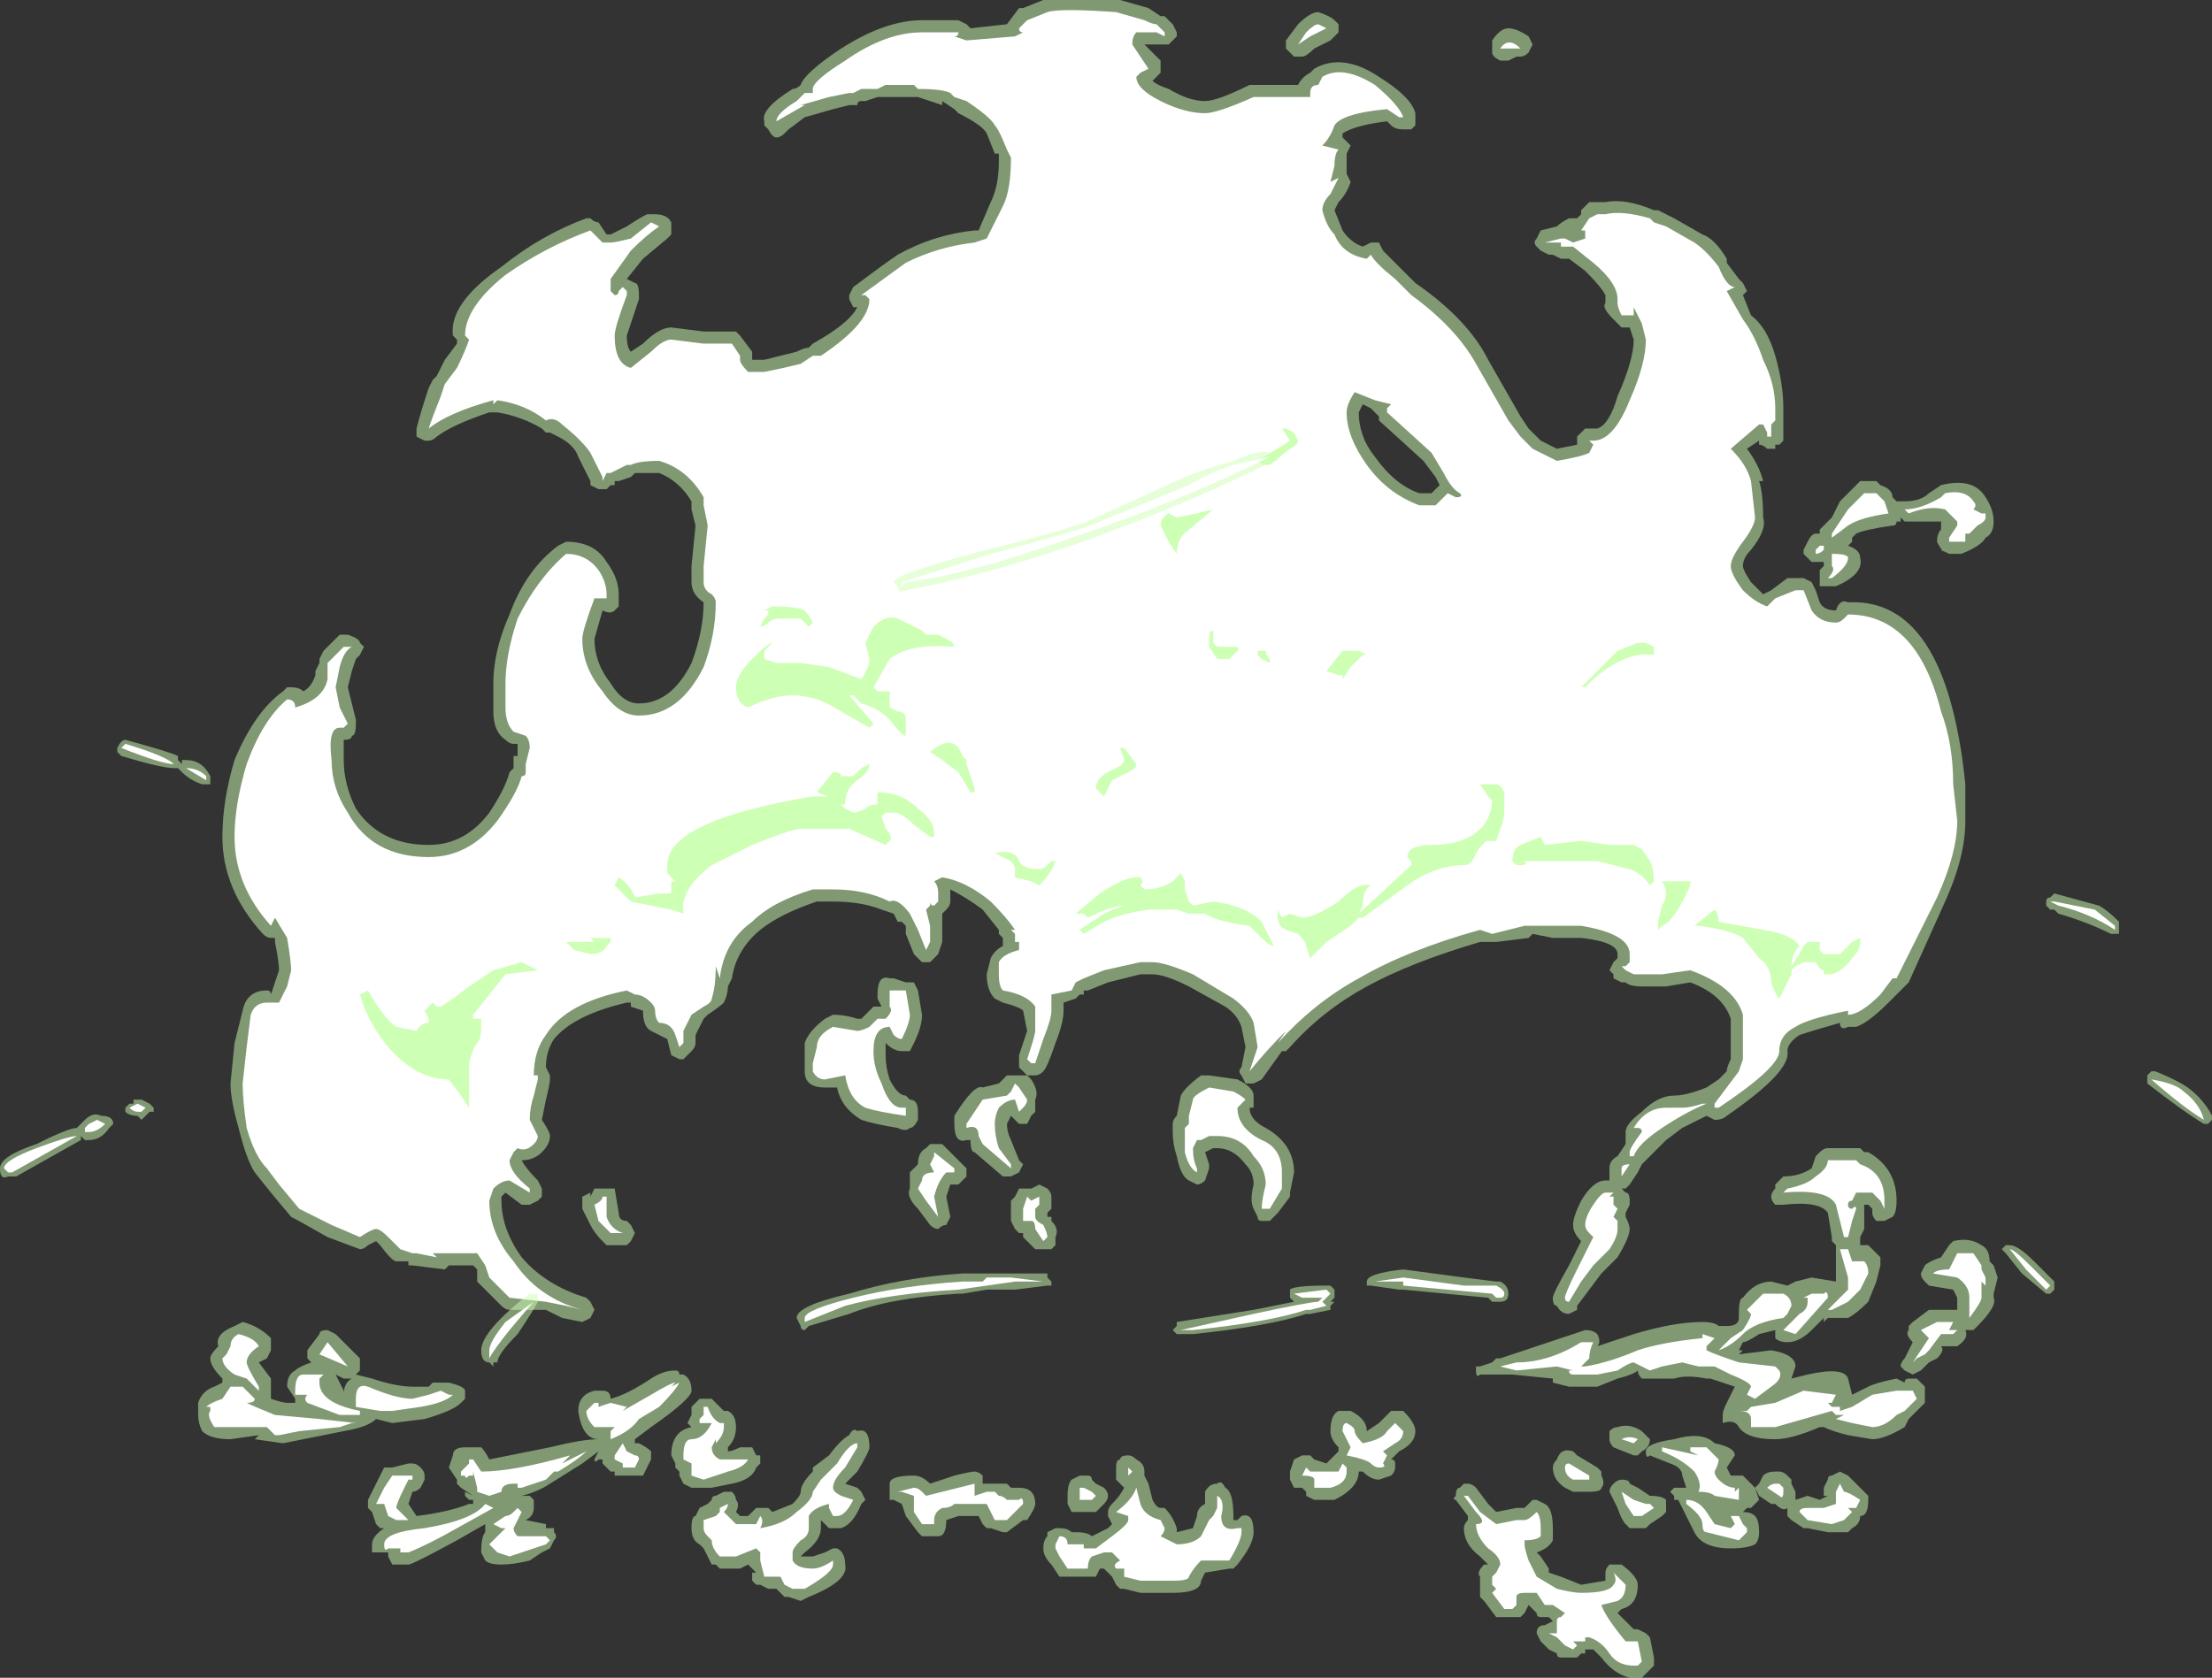 <?xml version="1.0" encoding="UTF-8" standalone="no"?>
<svg xmlns:ffdec="https://www.free-decompiler.com/flash" xmlns:xlink="http://www.w3.org/1999/xlink" ffdec:objectType="shape" height="20.75px" width="27.35px" xmlns="http://www.w3.org/2000/svg">
  <rect width="100%" height="100%" fill="#333333" stroke="none"/>
  <g transform="matrix(1.0, 0.0, 0.0, 1.0, 13.75, 16.15)">
    <path d="M2.55 -16.0 Q2.7 -15.95 2.75 -15.9 L2.8 -15.85 2.8 -15.75 2.7 -15.65 2.5 -15.55 Q2.4 -15.45 2.35 -15.45 L2.25 -15.45 2.15 -15.55 Q2.15 -15.6 2.15 -15.65 L2.3 -15.85 Q2.45 -16.0 2.55 -16.0 M0.65 -15.95 L0.75 -15.85 0.8 -15.75 0.8 -15.7 0.7 -15.6 0.4 -15.6 0.6 -15.4 0.6 -15.25 0.5 -15.15 Q0.55 -15.1 0.7 -15.05 0.95 -14.9 1.15 -14.9 1.3 -14.9 1.7 -15.1 L2.3 -15.1 Q2.35 -15.2 2.45 -15.25 L2.5 -15.3 Q2.85 -15.5 3.3 -15.2 3.7 -14.95 3.75 -14.75 L3.75 -14.6 3.7 -14.55 3.6 -14.55 Q3.5 -14.55 3.45 -14.6 L3.4 -14.65 Q3.0 -14.6 2.85 -14.5 L2.85 -14.45 2.95 -14.35 2.9 -14.25 Q2.9 -14.2 2.9 -14.1 L2.9 -14.0 2.95 -13.9 Q2.9 -13.75 2.8 -13.65 L2.75 -13.55 2.85 -13.3 Q2.95 -13.15 3.1 -13.1 L3.2 -13.15 3.3 -13.15 3.35 -13.05 3.75 -12.65 Q4.4 -12.2 4.65 -11.7 L5.05 -11.0 5.15 -10.85 5.3 -10.7 5.5 -10.6 5.75 -10.65 5.75 -10.75 5.85 -10.85 6.0 -10.85 Q6.15 -10.9 6.25 -11.25 6.45 -11.7 6.45 -11.95 L6.4 -12.1 6.3 -12.1 6.2 -12.2 Q6.05 -12.35 6.1 -12.4 L6.1 -12.5 Q6.05 -12.6 5.85 -12.8 L5.65 -12.95 5.55 -12.95 5.45 -13.0 5.4 -13.0 5.3 -13.05 5.25 -13.1 Q5.2 -13.15 5.25 -13.2 L5.3 -13.3 5.5 -13.35 Q5.55 -13.4 5.65 -13.45 L5.75 -13.45 5.8 -13.5 5.8 -13.55 5.9 -13.65 6.1 -13.65 Q6.35 -13.7 6.7 -13.55 L6.75 -13.55 6.95 -13.45 7.3 -13.25 Q7.45 -13.2 7.6 -12.95 L7.6 -12.9 7.75 -12.7 7.8 -12.65 7.85 -12.55 7.8 -12.5 7.9 -12.25 Q8.1 -12.1 8.2 -11.75 8.3 -11.4 8.3 -11.1 L8.3 -10.7 8.25 -10.65 8.2 -10.65 8.2 -10.6 8.1 -10.6 Q8.05 -10.65 8.0 -10.65 L8.0 -10.7 7.85 -10.6 Q8.0 -10.4 8.05 -10.2 L8.0 -10.2 Q8.05 -10.05 8.05 -9.75 8.1 -9.6 7.9 -9.35 7.8 -9.25 7.8 -9.15 7.8 -9.1 7.9 -8.95 L8.05 -8.8 8.15 -8.85 8.35 -9.0 8.55 -9.0 8.65 -8.95 8.7 -8.85 8.75 -8.7 Q8.8 -8.6 8.95 -8.6 9.0 -8.75 9.1 -8.7 10.05 -8.75 10.4 -7.35 10.5 -6.95 10.55 -6.45 L10.55 -6.0 Q10.55 -5.55 10.3 -5.0 L9.85 -4.0 9.6 -3.75 Q9.35 -3.5 9.2 -3.45 L9.1 -3.45 Q9.0 -3.4 9.0 -3.5 8.65 -3.4 8.5 -3.35 8.35 -3.25 8.35 -3.15 8.4 -2.9 7.6 -2.35 7.55 -2.3 7.45 -2.3 L7.35 -2.35 7.05 -2.2 6.85 -2.05 6.55 -1.75 6.5 -1.65 6.4 -1.5 6.35 -1.45 6.3 -1.45 6.35 -1.4 Q6.4 -1.4 6.4 -1.3 L6.4 -1.25 6.35 -1.15 6.35 -1.1 Q6.4 -1.0 6.4 -0.95 6.4 -0.85 6.25 -0.6 L6.05 -0.4 5.75 0.0 5.75 0.05 5.65 0.1 Q5.55 0.1 5.5 0.0 5.45 0.0 5.45 -0.1 5.45 -0.15 5.65 -0.5 L5.8 -0.8 Q5.7 -0.9 5.7 -1.0 5.7 -1.1 5.8 -1.3 5.95 -1.55 6.1 -1.55 L6.15 -1.55 6.15 -1.7 Q6.15 -1.8 6.25 -1.85 L6.35 -2.0 6.35 -2.05 Q6.35 -2.1 6.35 -2.15 6.35 -2.25 6.55 -2.4 6.75 -2.6 6.95 -2.6 7.1 -2.6 7.35 -2.7 L7.5 -2.8 7.6 -2.9 Q7.6 -2.95 7.65 -3.05 L7.65 -3.55 Q7.55 -3.85 7.15 -4.0 L6.85 -3.95 6.55 -3.95 Q6.4 -3.95 6.35 -4.0 L6.3 -4.0 6.2 -4.05 6.2 -4.1 6.15 -4.15 6.2 -4.25 6.25 -4.3 6.25 -4.35 Q6.25 -4.5 5.8 -4.55 L5.45 -4.55 5.2 -4.6 5.15 -4.55 4.75 -4.5 4.55 -4.5 Q3.7 -4.25 3.15 -3.95 2.6 -3.65 2.2 -3.2 L2.15 -3.15 2.1 -3.15 1.85 -2.8 1.75 -2.75 1.65 -2.75 1.6 -2.85 Q1.55 -2.9 1.6 -2.95 L1.65 -3.2 1.6 -3.45 Q1.55 -3.6 1.4 -3.7 L0.95 -3.95 Q0.65 -4.1 0.5 -4.1 L0.35 -4.1 -0.05 -4.0 -0.3 -3.9 -0.35 -3.9 -0.35 -3.85 -0.4 -3.85 -0.45 -3.8 -0.6 -3.75 -0.6 -3.65 Q-0.6 -3.5 -0.7 -3.25 -0.8 -2.95 -0.85 -2.9 -0.9 -2.85 -0.95 -2.85 L-1.05 -2.85 -1.15 -2.95 -1.15 -3.1 -1.05 -3.4 -1.1 -3.65 Q-1.15 -3.7 -1.35 -3.75 L-1.45 -3.8 Q-1.55 -3.9 -1.55 -4.1 L-1.5 -4.3 Q-1.45 -4.4 -1.35 -4.45 L-1.35 -4.55 -1.4 -4.6 -1.4 -4.65 -1.6 -4.9 Q-1.8 -5.05 -2.0 -5.15 L-2.0 -5.0 Q-2.0 -4.95 -2.05 -4.9 L-2.1 -4.85 -2.1 -4.5 -2.15 -4.35 -2.25 -4.25 Q-2.3 -4.25 -2.35 -4.25 L-2.45 -4.35 -2.55 -4.6 -2.55 -4.7 -2.6 -4.75 -2.65 -4.75 -2.7 -4.85 -2.85 -4.9 Q-3.1 -5.0 -3.45 -5.0 L-3.65 -5.0 Q-4.1 -4.85 -4.35 -4.65 -4.65 -4.4 -4.7 -4.05 L-4.75 -3.95 Q-4.75 -3.85 -4.8 -3.75 -4.85 -3.7 -5.0 -3.6 L-5.05 -3.55 -5.15 -3.35 -5.15 -3.25 Q-5.15 -3.2 -5.2 -3.15 L-5.3 -3.05 -5.35 -3.05 -5.45 -3.1 -5.5 -3.3 -5.7 -3.4 Q-5.8 -3.45 -5.8 -3.65 L-5.95 -3.7 -5.95 -3.75 -6.0 -3.75 Q-6.65 -3.6 -6.9 -3.3 -7.0 -3.15 -7.0 -2.95 L-6.95 -2.85 -6.95 -2.8 Q-6.95 -2.75 -7.0 -2.55 L-7.05 -2.3 Q-6.95 -2.15 -6.95 -2.1 -6.95 -2.0 -7.05 -1.9 -7.15 -1.8 -7.3 -1.8 -7.25 -1.7 -7.1 -1.55 L-7.05 -1.45 -7.05 -1.35 -7.1 -1.3 -7.2 -1.25 -7.3 -1.25 -7.5 -1.4 -7.55 -1.35 -7.55 -1.3 Q-7.55 -0.95 -7.3 -0.6 -7.0 -0.25 -6.5 -0.1 L-6.45 -0.05 -6.4 0.05 -6.45 0.15 -6.55 0.2 -6.8 0.15 -7.0 0.05 -7.45 0.05 Q-7.5 0.05 -7.55 0.0 L-7.85 -0.3 -7.85 -0.45 -7.9 -0.5 -8.2 -0.5 -8.25 -0.45 -8.65 -0.5 -8.7 -0.5 -8.7 -0.55 -8.85 -0.55 Q-8.9 -0.55 -9.05 -0.75 L-9.1 -0.8 -9.2 -0.75 Q-9.25 -0.7 -9.3 -0.7 L-9.7 -0.85 Q-10.05 -1.05 -10.15 -1.1 L-10.4 -1.4 -10.6 -1.65 Q-10.7 -1.8 -10.8 -2.2 -10.9 -2.55 -10.9 -2.75 L-10.85 -3.25 -10.75 -3.65 Q-10.7 -3.9 -10.45 -3.9 -10.4 -3.9 -10.4 -3.85 L-10.3 -4.15 Q-10.3 -4.25 -10.35 -4.5 L-10.35 -4.55 -10.4 -4.55 Q-10.45 -4.55 -10.5 -4.6 -11.0 -5.15 -11.0 -5.8 -11.0 -6.25 -10.85 -6.75 -10.6 -7.35 -10.25 -7.6 L-10.2 -7.65 -10.15 -7.65 Q-10.05 -7.65 -10.0 -7.6 -9.9 -7.65 -9.85 -7.8 L-9.85 -7.85 -9.8 -7.95 -9.8 -8.0 -9.75 -8.1 -9.55 -8.3 -9.45 -8.3 Q-9.3 -8.25 -9.3 -8.2 L-9.25 -8.15 -9.3 -8.05 -9.35 -8.0 -9.4 -7.85 -9.45 -7.65 -9.35 -7.25 -9.35 -7.2 Q-9.35 -7.05 -9.4 -7.05 -9.4 -7.0 -9.5 -7.0 L-9.5 -6.75 Q-9.5 -6.45 -9.35 -6.15 -9.05 -5.7 -8.45 -5.7 -8.0 -5.7 -7.7 -6.1 -7.5 -6.4 -7.45 -6.6 L-7.4 -6.65 -7.4 -6.8 -7.35 -6.8 -7.35 -6.95 -7.4 -6.95 Q-7.45 -6.95 -7.5 -7.0 -7.65 -7.1 -7.65 -7.35 L-7.65 -7.7 Q-7.65 -8.1 -7.45 -8.55 -7.25 -9.1 -6.85 -9.4 L-6.75 -9.45 Q-6.4 -9.45 -6.25 -9.2 -6.1 -9.0 -6.1 -8.8 L-6.1 -8.65 -6.15 -8.6 Q-6.2 -8.55 -6.3 -8.6 L-6.4 -8.25 Q-6.4 -7.95 -6.2 -7.7 -6.05 -7.45 -5.85 -7.45 -5.45 -7.45 -5.2 -7.95 -5.05 -8.35 -5.05 -8.7 -5.2 -8.8 -5.2 -8.95 L-5.2 -9.15 -5.15 -9.65 -5.2 -9.85 -5.2 -9.95 Q-5.35 -10.2 -5.6 -10.3 L-5.9 -10.3 -5.95 -10.25 -6.1 -10.2 -6.15 -10.2 -6.15 -10.15 -6.2 -10.15 -6.25 -10.1 -6.35 -10.1 -6.45 -10.15 -6.45 -10.2 -6.6 -10.5 Q-6.65 -10.65 -6.85 -10.75 L-6.95 -10.8 -7.0 -10.8 -7.05 -10.85 Q-7.3 -11.0 -7.6 -11.05 L-7.7 -11.05 Q-8.15 -10.9 -8.35 -10.75 -8.4 -10.7 -8.45 -10.7 L-8.5 -10.7 -8.6 -10.75 -8.6 -10.85 Q-8.55 -11.05 -8.45 -11.35 L-8.4 -11.45 -8.35 -11.5 -8.25 -11.7 -8.1 -11.9 -8.1 -11.95 -8.15 -12.0 Q-8.2 -12.4 -7.55 -12.85 -7.05 -13.25 -6.5 -13.45 L-6.45 -13.45 Q-6.4 -13.4 -6.35 -13.4 L-6.25 -13.25 -6.2 -13.25 -6.0 -13.35 Q-5.85 -13.45 -5.75 -13.5 L-5.65 -13.5 Q-5.5 -13.5 -5.45 -13.4 L-5.45 -13.35 Q-5.45 -13.3 -5.45 -13.25 L-5.5 -13.2 -5.8 -12.95 -6.0 -12.7 -5.9 -12.65 Q-5.85 -12.65 -5.85 -12.5 L-5.85 -12.45 -6.0 -12.0 Q-6.0 -11.85 -5.95 -11.8 L-5.8 -11.9 Q-5.6 -12.1 -5.45 -12.1 L-5.05 -12.05 -4.65 -12.05 -4.6 -12.0 -4.45 -11.8 -4.45 -11.7 -4.3 -11.7 -3.9 -11.8 Q-3.8 -11.85 -3.75 -11.85 L-3.7 -11.9 Q-3.25 -12.15 -3.15 -12.35 L-3.2 -12.35 -3.25 -12.45 -3.25 -12.5 -3.2 -12.6 Q-2.8 -12.9 -2.65 -13.0 -2.2 -13.25 -1.7 -13.3 L-1.65 -13.3 -1.5 -13.65 Q-1.4 -13.85 -1.4 -14.15 L-1.4 -14.25 -1.45 -14.25 -1.55 -14.5 Q-1.6 -14.6 -1.9 -14.75 L-1.95 -14.8 -2.1 -14.9 -2.1 -14.85 -2.4 -14.95 -2.9 -14.95 -3.05 -14.9 -3.1 -14.9 Q-3.15 -14.9 -3.15 -14.85 L-3.25 -14.85 -3.45 -14.8 -3.8 -14.7 -4.0 -14.55 -4.05 -14.5 Q-4.1 -14.45 -4.15 -14.45 -4.2 -14.45 -4.25 -14.55 L-4.3 -14.6 -4.3 -14.65 Q-4.35 -14.8 -3.95 -15.05 -3.9 -15.05 -3.85 -15.1 -3.8 -15.25 -3.35 -15.55 -2.8 -15.9 -2.35 -15.9 L-1.9 -15.9 -1.8 -15.85 -1.75 -15.8 -1.3 -15.85 -1.15 -16.05 -1.1 -16.05 -0.85 -16.15 Q-0.7 -16.2 0.1 -16.15 L0.45 -16.05 0.6 -15.95 0.65 -15.95 M5.05 -15.45 L5.0 -15.45 4.9 -15.4 4.8 -15.4 Q4.7 -15.45 4.7 -15.5 L4.7 -15.65 Q4.8 -15.8 4.9 -15.8 5.0 -15.8 5.15 -15.7 L5.2 -15.6 5.15 -15.5 Q5.1 -15.45 5.05 -15.45 M8.6 -9.45 Q8.65 -9.55 8.7 -9.55 L8.75 -9.55 8.75 -9.6 8.9 -9.75 9.0 -9.95 9.25 -10.2 9.45 -10.2 9.5 -10.15 Q9.65 -10.1 9.65 -10.0 L9.7 -9.95 9.8 -9.95 Q10.0 -9.95 10.1 -10.05 L10.25 -10.15 Q10.65 -10.25 10.8 -10.0 10.9 -9.85 10.9 -9.7 10.9 -9.55 10.8 -9.5 10.75 -9.4 10.5 -9.3 L10.35 -9.3 10.25 -9.35 10.3 -9.3 Q10.25 -9.35 10.2 -9.45 10.2 -9.55 10.25 -9.6 L10.25 -9.7 9.8 -9.7 9.75 -9.75 9.75 -9.7 9.7 -9.7 Q9.7 -9.65 9.65 -9.65 9.3 -9.6 9.2 -9.55 L9.15 -9.5 9.15 -9.45 9.1 -9.4 Q9.25 -9.35 9.25 -9.25 9.3 -9.05 8.95 -8.9 L8.85 -8.9 Q8.8 -8.9 8.75 -8.9 8.75 -8.95 8.75 -9.0 8.75 -9.05 8.75 -9.1 L8.8 -9.15 8.8 -9.2 8.65 -9.2 8.55 -9.3 8.55 -9.35 8.6 -9.45 M3.2 -11.1 L3.1 -11.15 3.05 -11.05 Q3.05 -10.75 3.25 -10.5 3.5 -10.15 3.8 -10.05 L3.95 -10.05 4.05 -10.15 4.0 -10.25 3.85 -10.45 3.3 -10.95 3.3 -11.0 3.2 -11.1 M1.7 -2.45 Q1.7 -2.3 1.9 -2.2 2.25 -2.0 2.25 -1.65 L2.2 -1.4 2.2 -1.35 2.05 -1.15 1.95 -1.05 1.85 -1.05 Q1.8 -1.05 1.8 -1.1 L1.75 -1.2 Q1.7 -1.3 1.75 -1.5 1.75 -1.65 1.65 -1.75 1.5 -1.95 1.3 -1.95 L1.25 -1.95 1.15 -1.9 1.2 -1.75 1.2 -1.7 1.15 -1.55 Q1.1 -1.5 1.05 -1.5 L0.95 -1.55 Q0.85 -1.6 0.8 -1.85 0.75 -2.0 0.75 -2.15 L0.75 -2.25 Q0.75 -2.3 0.8 -2.35 L0.85 -2.6 Q0.9 -2.7 1.1 -2.85 L1.2 -2.85 1.55 -2.8 Q1.75 -2.7 1.75 -2.6 L1.75 -2.45 1.7 -2.45 M8.3 -1.6 Q8.5 -1.6 8.65 -1.7 L8.7 -1.85 8.75 -1.9 Q8.8 -1.95 8.85 -1.95 L9.25 -1.95 9.3 -1.9 9.35 -1.9 Q9.7 -1.7 9.7 -1.3 9.7 -1.15 9.65 -1.1 L9.55 -1.05 9.45 -1.05 Q9.4 -1.1 9.4 -1.15 L9.4 -1.2 9.35 -1.25 9.3 -1.25 9.3 -0.95 9.25 -0.85 9.25 -0.75 9.35 -0.75 9.5 -0.6 9.5 -0.5 9.45 -0.3 9.35 -0.05 Q9.2 0.1 9.1 0.15 L8.85 0.15 8.8 0.2 8.8 0.15 8.65 0.3 Q8.5 0.45 8.35 0.45 8.25 0.45 8.2 0.4 L8.2 0.3 8.0 0.35 Q7.85 0.45 7.8 0.45 L7.75 0.55 7.8 0.55 7.75 0.6 8.15 0.55 Q8.45 0.6 8.45 0.75 L8.4 0.9 8.6 0.85 Q9.05 0.75 9.1 0.9 L9.15 1.1 9.35 1.0 Q9.45 0.95 9.7 0.9 L9.8 0.95 Q9.8 0.9 9.85 0.9 L9.95 0.9 Q10.0 0.95 10.05 1.0 L10.05 1.2 9.85 1.4 9.8 1.5 Q9.55 1.65 9.4 1.65 L9.1 1.6 Q8.9 1.55 8.8 1.5 L8.75 1.5 Q8.4 1.65 8.2 1.65 7.85 1.65 7.75 1.5 7.7 1.4 7.55 1.45 L7.55 1.35 Q7.55 1.3 7.6 1.2 L7.7 1.0 7.4 0.9 7.35 0.9 Q7.1 0.85 6.95 0.9 L6.55 0.9 Q6.5 0.85 6.5 0.8 6.45 0.85 6.25 0.9 L6.0 1.0 5.65 1.0 5.45 0.95 5.45 0.9 4.95 0.85 4.55 0.85 Q4.5 0.9 4.5 0.8 L4.5 0.75 4.55 0.75 4.7 0.7 4.75 0.65 4.8 0.65 5.85 0.3 Q5.95 0.3 6.0 0.35 6.05 0.45 6.0 0.5 L6.45 0.35 Q6.95 0.2 7.3 0.2 7.45 0.2 7.5 0.25 L7.6 0.25 Q7.75 0.25 7.75 0.15 L7.75 0.1 Q7.75 -0.1 7.8 -0.1 7.95 -0.3 8.15 -0.3 L8.35 -0.25 8.45 -0.3 8.65 -0.35 8.95 -0.3 8.95 -0.75 8.9 -0.8 8.9 -0.85 8.85 -1.15 Q8.75 -1.3 8.3 -1.25 L8.2 -1.25 Q8.15 -1.3 8.15 -1.35 8.15 -1.4 8.2 -1.45 L8.2 -1.5 8.3 -1.6 M9.25 -1.25 L9.25 -1.25 M10.05 -0.5 Q10.1 -0.55 10.25 -0.6 L10.35 -0.75 10.4 -0.8 Q10.6 -0.85 10.75 -0.75 10.85 -0.7 10.85 -0.55 L10.9 -0.5 10.95 -0.35 10.9 -0.15 10.9 -0.1 Q10.95 0.0 10.7 0.25 L10.65 0.3 10.55 0.3 Q10.6 0.4 10.45 0.5 L10.25 0.5 Q10.3 0.55 10.2 0.65 L10.1 0.7 10.0 0.8 9.9 0.85 9.8 0.8 9.75 0.75 Q9.75 0.7 9.8 0.65 L9.9 0.45 Q9.8 0.35 9.85 0.3 L9.85 0.25 9.9 0.2 10.1 0.05 Q10.15 0.05 10.2 0.05 L10.45 0.05 10.45 -0.1 10.4 -0.2 10.1 -0.25 10.05 -0.3 Q10.0 -0.35 10.0 -0.4 L10.05 -0.5 M9.2 2.2 L9.35 2.35 9.35 2.4 Q9.35 2.6 9.25 2.6 9.25 2.7 9.15 2.75 L9.1 2.8 8.85 2.8 8.6 2.75 8.55 2.75 8.4 2.65 8.35 2.6 8.35 2.5 Q8.3 2.55 8.2 2.45 L8.15 2.45 8.0 2.35 7.95 2.25 8.0 2.2 8.05 2.1 Q8.1 2.05 8.2 2.05 L8.25 2.05 Q8.3 2.05 8.35 2.1 L8.4 2.15 8.4 2.2 8.45 2.3 8.45 2.4 8.6 2.35 8.75 2.4 8.85 2.35 8.8 2.35 Q8.8 2.3 8.8 2.25 L8.85 2.15 Q8.85 2.1 8.9 2.1 L9.0 2.05 9.1 2.1 9.2 2.2 M6.25 1.5 Q6.4 1.45 6.55 1.55 L6.65 1.65 Q6.65 1.75 6.55 1.8 L6.5 1.85 6.45 1.85 6.2 1.75 Q6.15 1.7 6.15 1.65 6.15 1.6 6.15 1.55 6.2 1.5 6.25 1.5 M6.9 1.95 L6.65 1.85 Q6.6 1.9 6.6 1.8 6.6 1.7 6.95 1.65 7.3 1.55 7.45 1.7 7.7 1.75 7.7 1.85 L7.6 2.0 7.65 2.1 7.8 2.1 7.95 2.25 8.0 2.4 7.9 2.5 7.85 2.5 7.8 2.55 Q7.9 2.55 7.95 2.6 8.0 2.65 8.0 2.8 8.0 2.9 7.95 2.95 7.85 3.0 7.65 3.0 7.3 3.0 7.2 2.8 L7.0 2.4 6.95 2.4 6.95 2.35 6.9 2.3 6.95 2.25 7.1 2.25 7.05 2.1 Q7.05 2.0 6.9 1.95 M6.7 2.35 L6.65 2.35 Q6.8 2.35 6.85 2.4 L6.85 2.55 6.8 2.6 6.65 2.7 6.6 2.75 6.4 2.75 6.35 2.7 Q6.3 2.65 6.25 2.5 L6.15 2.3 Q6.15 2.25 6.2 2.2 6.25 2.15 6.3 2.15 6.4 2.15 6.4 2.2 L6.5 2.25 6.65 2.35 6.7 2.35 M6.05 2.05 L6.05 2.1 Q6.1 2.2 6.05 2.25 6.05 2.3 5.9 2.3 L5.7 2.3 5.6 2.25 Q5.45 2.15 5.45 2.0 5.45 1.95 5.5 1.9 5.55 1.75 5.7 1.8 L5.75 1.85 6.0 2.0 6.05 2.05 M6.1 3.35 L6.1 3.3 Q6.1 3.25 6.15 3.2 L6.3 3.2 Q6.5 3.35 6.5 3.45 6.5 3.7 6.3 3.75 L6.25 3.8 6.45 4.0 6.5 4.0 6.6 4.05 6.65 4.1 6.7 4.35 6.7 4.45 Q6.6 4.55 6.55 4.6 L6.4 4.6 Q6.2 4.55 6.05 4.35 L5.95 4.25 5.85 4.25 5.85 4.3 5.8 4.3 5.75 4.35 5.55 4.35 Q5.5 4.35 5.5 4.3 L5.4 4.25 5.3 4.15 5.25 4.05 Q5.25 3.95 5.35 3.95 L5.45 3.9 5.4 3.85 5.3 3.85 Q5.25 3.85 5.25 3.8 L5.15 3.7 5.1 3.8 5.05 3.85 4.75 3.85 4.6 3.65 4.55 3.6 4.55 3.35 Q4.5 3.3 4.6 3.2 L4.65 3.2 4.55 3.1 Q4.35 2.95 4.35 2.75 4.35 2.7 4.4 2.65 L4.4 2.6 4.25 2.4 Q4.2 2.4 4.25 2.35 4.25 2.25 4.3 2.25 L4.35 2.2 4.4 2.2 Q4.45 2.2 4.5 2.25 L4.65 2.45 4.75 2.55 5.0 2.5 5.1 2.5 5.2 2.4 5.25 2.4 5.35 2.45 Q5.45 2.5 5.45 2.75 L5.45 2.9 Q5.4 3.0 5.25 3.05 L5.3 3.1 5.4 3.25 5.4 3.3 5.55 3.35 5.8 3.45 6.1 3.4 6.1 3.35 M5.9 4.25 L5.9 4.25 M5.8 4.3 L5.8 4.3 M3.6 1.3 Q3.75 1.45 3.75 1.55 3.75 1.7 3.55 1.8 L3.45 1.9 Q3.5 1.9 3.5 1.95 L3.5 2.0 Q3.5 2.05 3.45 2.1 L3.3 2.15 Q3.2 2.15 3.1 2.05 L3.05 2.05 Q3.05 2.25 2.75 2.4 L2.5 2.4 2.4 2.35 2.4 2.3 2.35 2.25 2.25 2.25 2.2 2.15 2.2 2.05 2.25 1.9 2.35 1.85 2.45 1.85 2.5 1.9 2.65 1.95 2.8 1.8 2.8 1.75 Q2.7 1.65 2.7 1.55 2.7 1.35 2.8 1.3 2.85 1.3 2.9 1.3 L2.95 1.3 Q3.15 1.4 3.15 1.55 L3.3 1.45 3.45 1.3 3.6 1.3 M1.4 2.25 Q1.5 2.3 1.5 2.6 L1.5 2.65 1.55 2.65 1.6 2.6 Q1.75 2.55 1.75 2.8 1.75 2.95 1.55 3.2 L1.5 3.25 1.45 3.25 1.15 3.3 1.1 3.4 Q1.1 3.55 0.75 3.55 L0.35 3.55 0.15 3.5 0.1 3.5 0.05 3.45 0.0 3.35 -0.1 3.25 -0.15 3.25 -0.2 3.35 -0.65 3.35 -0.75 3.2 Q-0.85 3.1 -0.85 3.0 -0.85 2.9 -0.8 2.85 L-0.8 2.8 -0.7 2.75 -0.65 2.75 Q-0.55 2.75 -0.5 2.8 L-0.45 2.8 Q-0.3 2.8 -0.25 2.85 L-0.05 2.75 0.0 2.7 -0.05 2.6 -0.05 2.55 Q-0.05 2.5 0.0 2.45 0.1 2.35 0.15 2.25 L0.05 2.15 0.05 2.0 Q0.05 1.9 0.1 1.9 0.1 1.85 0.2 1.85 0.25 1.85 0.3 1.9 0.4 1.95 0.4 2.05 L0.4 2.1 0.45 2.2 0.5 2.4 Q0.55 2.5 0.6 2.5 L0.65 2.5 Q0.75 2.6 0.8 2.75 L0.8 2.8 1.0 2.75 1.05 2.6 Q1.05 2.5 1.15 2.45 L1.15 2.3 Q1.2 2.2 1.3 2.2 1.35 2.15 1.4 2.25 M-6.15 -1.45 L-6.1 -1.15 Q-6.1 -1.05 -6.0 -1.05 L-5.95 -1.0 -5.9 -0.9 -5.95 -0.8 -6.0 -0.75 -6.25 -0.75 -6.3 -0.8 Q-6.4 -0.9 -6.45 -1.0 L-6.55 -1.2 -6.55 -1.35 -6.45 -1.4 -6.45 -1.35 -6.4 -1.45 -6.15 -1.45 M-2.7 -4.05 L-2.55 -4.0 -2.45 -4.0 -2.4 -3.9 -2.35 -3.6 Q-2.35 -3.45 -2.45 -3.25 L-2.5 -3.15 -2.6 -3.15 Q-2.7 -3.15 -2.8 -3.25 L-2.8 -3.1 Q-2.8 -2.95 -2.75 -2.8 -2.65 -2.6 -2.55 -2.6 L-2.5 -2.55 Q-2.4 -2.55 -2.4 -2.4 L-2.4 -2.3 Q-2.45 -2.2 -2.5 -2.2 -2.55 -2.15 -2.65 -2.2 -2.95 -2.25 -3.1 -2.3 -3.35 -2.45 -3.4 -2.7 L-3.55 -2.7 Q-3.8 -2.7 -3.8 -2.9 L-3.8 -3.25 Q-3.75 -3.4 -3.55 -3.55 L-3.45 -3.6 Q-3.3 -3.6 -3.15 -3.55 L-3.1 -3.55 -2.95 -3.7 -2.85 -3.7 -2.9 -3.8 -2.9 -3.85 Q-2.9 -4.1 -2.75 -4.05 L-2.7 -4.05 M-1.3 -2.85 L-1.05 -2.85 -1.0 -2.8 Q-0.9 -2.65 -0.95 -2.55 -0.95 -2.45 -0.95 -2.4 L-1.0 -2.35 -1.05 -2.25 -1.15 -2.25 -1.25 -2.35 -1.3 -2.25 Q-1.3 -2.15 -1.25 -2.05 L-1.15 -1.8 -1.1 -1.75 -1.15 -1.65 -1.25 -1.6 -1.35 -1.6 -1.7 -1.9 Q-1.75 -1.9 -1.75 -2.05 L-1.8 -2.05 Q-1.95 -2.0 -1.95 -2.25 L-1.95 -2.35 Q-1.7 -2.75 -1.6 -2.7 L-1.4 -2.75 -1.3 -2.85 M-2.3 -1.95 L-2.25 -2.0 -2.1 -2.0 -1.8 -1.7 -1.8 -1.6 -1.9 -1.5 -2.0 -1.5 -2.05 -1.35 -2.0 -1.1 -2.05 -1.0 Q-2.1 -1.0 -2.15 -0.95 -2.2 -0.95 -2.25 -1.0 L-2.4 -1.2 Q-2.55 -1.35 -2.5 -1.45 L-2.5 -1.65 -2.4 -1.75 Q-2.4 -1.9 -2.3 -1.95 M-1.8 -2.1 L-1.8 -2.1 M-1.0 -1.45 L-0.9 -1.5 -0.8 -1.45 Q-0.75 -1.4 -0.75 -1.35 L-0.75 -1.2 -0.8 -1.15 -0.8 -1.1 -0.75 -1.1 -0.75 -1.05 Q-0.65 -0.95 -0.7 -0.85 -0.7 -0.8 -0.7 -0.75 L-0.75 -0.7 Q-0.8 -0.7 -0.85 -0.7 L-0.95 -0.7 -1.1 -0.85 -1.1 -0.9 -1.15 -0.9 -1.2 -0.95 -1.25 -1.05 -1.25 -1.3 -1.2 -1.35 -1.15 -1.45 -1.0 -1.45 M-1.55 2.2 L-1.3 2.2 -1.25 2.25 -1.15 2.25 Q-1.05 2.25 -1.0 2.3 -0.95 2.35 -0.95 2.45 -0.95 2.5 -1.05 2.65 L-1.1 2.65 -1.3 2.8 -1.35 2.8 -1.5 2.75 -1.55 2.75 -1.6 2.7 -1.65 2.6 -1.9 2.6 -2.05 2.65 Q-2.05 2.85 -2.15 2.85 L-2.35 2.85 -2.4 2.8 -2.55 2.6 -2.6 2.45 -2.7 2.4 -2.75 2.4 -2.75 2.2 Q-2.75 2.1 -2.45 2.1 -2.35 2.1 -2.25 2.2 L-1.95 2.1 Q-1.75 2.05 -1.7 2.05 -1.65 2.05 -1.6 2.1 L-1.6 2.2 -1.55 2.2 M-0.2 2.2 L-0.1 2.25 Q-0.05 2.3 -0.05 2.35 -0.05 2.4 -0.1 2.45 L-0.2 2.55 -0.5 2.55 -0.55 2.45 -0.55 2.35 Q-0.55 2.2 -0.5 2.15 L-0.4 2.1 -0.3 2.1 Q-0.25 2.1 -0.25 2.15 L-0.2 2.2 M-3.0 1.75 Q-3.0 1.8 -3.15 2.05 L-3.3 2.2 -3.15 2.25 -3.1 2.3 -3.05 2.4 -3.1 2.45 Q-3.2 2.7 -3.35 2.75 L-3.5 2.75 -3.6 2.65 -3.6 2.75 Q-3.6 2.9 -3.8 3.05 L-3.85 3.1 -3.7 3.1 -3.55 3.05 -3.45 3.0 -3.4 3.0 Q-3.3 3.05 -3.3 3.2 -3.25 3.4 -3.75 3.6 L-3.85 3.65 -4.0 3.6 -4.05 3.6 -4.15 3.5 -4.25 3.5 -4.35 3.45 -4.4 3.45 -4.45 3.4 -4.45 3.3 -4.4 3.3 -4.5 3.2 -4.6 3.25 -4.85 3.25 -4.9 3.2 -4.95 3.2 -5.05 3.0 -5.1 2.95 Q-5.2 2.9 -5.2 2.75 -5.2 2.6 -5.15 2.6 L-5.1 2.5 -5.0 2.45 -4.95 2.4 Q-4.95 2.35 -4.9 2.35 L-4.8 2.3 -4.7 2.3 Q-4.65 2.35 -4.65 2.4 -4.6 2.45 -4.65 2.55 L-4.6 2.6 -4.5 2.6 -4.4 2.5 -4.25 2.5 -4.2 2.55 -3.95 2.45 Q-3.85 2.35 -3.85 2.3 -3.85 2.2 -3.7 2.05 L-3.7 2.0 -3.5 1.85 Q-3.35 1.65 -3.25 1.6 -3.2 1.5 -3.15 1.55 -3.0 1.5 -3.0 1.75 M-5.3 0.85 Q-5.2 0.9 -5.2 1.05 -5.2 1.15 -5.7 1.5 L-5.9 1.65 -5.9 1.7 -5.85 1.7 Q-5.75 1.75 -5.7 1.8 -5.7 1.85 -5.7 1.9 L-5.8 2.1 -6.15 2.1 -6.15 2.05 -6.2 2.05 -6.3 1.95 -6.3 1.9 -6.35 1.9 Q-6.4 1.95 -6.4 1.9 L-6.35 1.8 -6.55 1.95 -6.95 2.2 Q-7.1 2.3 -7.3 2.35 L-7.2 2.35 -7.15 2.4 -7.15 2.5 Q-7.15 2.6 -7.25 2.65 L-7.0 2.7 -7.0 2.75 -6.9 2.75 -6.9 2.8 Q-6.85 2.85 -6.9 2.9 L-6.95 3.0 -7.05 3.05 -7.2 3.15 Q-7.4 3.2 -7.55 3.2 -7.7 3.2 -7.75 3.15 L-7.8 3.05 Q-7.8 2.85 -7.75 2.8 L-7.75 2.7 -8.1 2.9 Q-8.65 3.2 -8.7 3.2 L-8.9 3.2 -8.95 3.1 -8.95 3.05 -9.15 3.05 -9.15 2.95 Q-9.15 2.85 -9.0 2.75 L-9.05 2.75 -9.1 2.7 -9.15 2.55 -9.2 2.5 -9.2 2.4 -9.0 2.0 -8.9 2.0 -8.7 1.95 -8.65 1.95 Q-8.6 1.95 -8.55 2.0 -8.5 2.05 -8.5 2.1 L-8.5 2.15 -8.55 2.25 Q-8.6 2.3 -8.65 2.3 L-8.7 2.45 -8.6 2.6 Q-8.2 2.55 -7.95 2.45 L-7.9 2.45 -7.9 2.4 -7.95 2.4 -8.0 2.35 -8.0 2.3 -7.9 2.35 -8.05 2.25 -8.1 2.2 -8.1 2.15 -8.2 2.0 -8.15 1.85 Q-8.15 1.75 -8.0 1.75 L-7.8 1.75 Q-7.75 1.8 -7.7 1.9 L-6.95 1.75 Q-6.55 1.65 -6.35 1.65 L-6.35 1.65 Q-6.55 1.65 -6.6 1.3 -6.6 1.1 -6.4 1.05 L-6.3 1.05 Q-6.2 1.05 -6.2 1.15 -6.0 1.1 -5.7 0.9 -5.55 0.8 -5.4 0.8 -5.35 0.8 -5.35 0.85 L-5.3 0.85 M-5.15 1.2 L-5.1 1.15 -4.95 1.15 -4.8 1.3 -4.75 1.3 Q-4.65 1.35 -4.65 1.5 -4.65 1.65 -4.75 1.75 L-4.75 1.8 Q-4.7 1.8 -4.6 1.75 L-4.45 1.75 -4.4 1.85 -4.35 1.85 -4.35 1.95 -4.4 2.0 Q-4.45 2.15 -4.7 2.2 L-4.95 2.25 -5.2 2.25 -5.3 2.2 -5.35 2.1 -5.35 2.05 -5.4 2.0 -5.4 1.95 -5.45 1.85 Q-5.45 1.55 -5.2 1.5 L-5.25 1.45 -5.2 1.35 -5.2 1.25 -5.15 1.2 M-8.0 1.05 L-8.0 1.15 -8.05 1.2 Q-8.15 1.3 -8.5 1.4 L-8.9 1.45 -9.1 1.4 Q-9.2 1.5 -9.5 1.55 L-10.25 1.7 -10.6 1.65 -10.55 1.6 -10.9 1.65 Q-11.15 1.65 -11.25 1.55 -11.3 1.45 -11.3 1.35 L-11.3 1.2 Q-11.25 1.05 -11.1 1.0 L-11.0 0.95 -11.0 0.9 Q-11.15 0.75 -11.15 0.65 -11.15 0.6 -11.05 0.5 -11.1 0.35 -10.85 0.25 L-10.75 0.2 Q-10.55 0.25 -10.4 0.4 L-10.4 0.55 -10.45 0.65 -10.55 0.7 -10.4 0.9 -10.4 1.0 Q-10.4 1.1 -10.4 1.15 -10.25 1.2 -10.2 1.2 L-10.1 1.2 -10.1 1.15 -10.2 1.0 Q-10.2 0.85 -10.1 0.8 -10.05 0.75 -9.9 0.7 L-9.95 0.65 -9.95 0.55 -9.8 0.35 Q-9.8 0.3 -9.7 0.3 L-9.6 0.35 -9.3 0.65 Q-9.3 0.7 -9.3 0.75 L-9.3 0.8 -9.35 0.85 -9.15 0.9 Q-8.85 1.0 -8.65 1.0 L-8.45 1.0 -8.4 0.95 Q-8.35 0.95 -8.3 0.95 L-8.2 0.95 Q-8.0 1.0 -8.0 1.05 M-7.5 2.4 L-7.5 2.4 M-9.5 1.1 Q-9.5 0.95 -9.4 0.9 L-9.5 0.9 -9.6 0.85 -9.5 1.05 -9.5 1.1" fill="#cdffb4" fill-opacity="0.502" fill-rule="evenodd" stroke="none"/>
    <path d="M0.4 -15.9 Q0.5 -15.85 0.55 -15.85 L0.65 -15.75 0.65 -15.7 0.55 -15.75 0.3 -15.75 Q0.25 -15.7 0.25 -15.6 L0.45 -15.3 0.35 -15.25 0.3 -15.2 Q0.3 -15.05 0.6 -14.9 0.9 -14.75 1.15 -14.75 1.3 -14.75 1.75 -14.95 L2.45 -14.95 2.45 -15.0 Q2.45 -15.1 2.55 -15.1 L2.6 -15.2 Q2.85 -15.35 3.25 -15.1 3.55 -14.85 3.6 -14.7 L3.55 -14.7 3.4 -14.8 Q2.85 -14.75 2.75 -14.6 2.7 -14.45 2.6 -14.35 L2.8 -14.3 Q2.75 -14.25 2.75 -14.1 L2.7 -13.9 2.8 -13.95 2.7 -13.75 Q2.6 -13.65 2.6 -13.55 2.65 -13.35 2.75 -13.25 2.85 -13.0 3.15 -12.95 L3.2 -13.0 Q3.25 -12.9 3.5 -12.7 L3.7 -12.5 Q4.25 -12.1 4.5 -11.65 L4.9 -10.95 5.05 -10.75 5.2 -10.6 5.5 -10.45 Q5.8 -10.5 5.9 -10.55 L5.95 -10.65 5.9 -10.7 5.95 -10.7 Q6.2 -10.7 6.4 -11.2 6.6 -11.65 6.6 -11.95 L6.55 -12.15 6.45 -12.35 6.45 -12.25 6.3 -12.25 Q6.25 -12.35 6.25 -12.4 L6.25 -12.45 Q6.25 -12.65 5.95 -12.9 L5.7 -13.1 5.55 -13.1 5.55 -13.15 5.35 -13.15 5.55 -13.2 5.6 -13.2 5.7 -13.15 5.85 -13.2 5.85 -13.3 5.8 -13.3 5.9 -13.45 6.0 -13.5 6.1 -13.5 Q6.3 -13.55 6.65 -13.45 L6.7 -13.4 6.85 -13.35 7.2 -13.15 Q7.35 -13.05 7.5 -12.85 7.6 -12.6 7.7 -12.6 L7.6 -12.55 7.8 -12.2 Q7.95 -12.0 8.05 -11.7 8.2 -11.4 8.2 -11.1 L8.2 -10.95 8.15 -10.9 8.15 -10.75 8.1 -10.75 8.1 -10.8 8.05 -10.9 8.0 -10.9 7.65 -10.6 Q7.85 -10.4 7.9 -10.2 L7.95 -9.75 Q7.95 -9.65 7.8 -9.45 7.65 -9.25 7.65 -9.15 7.65 -9.05 7.8 -8.85 7.95 -8.7 8.1 -8.65 L8.2 -8.75 8.45 -8.85 8.55 -8.85 8.65 -8.6 Q8.75 -8.45 8.95 -8.45 9.0 -8.45 9.05 -8.5 L9.1 -8.55 Q9.95 -8.55 10.25 -7.35 10.4 -6.95 10.4 -6.45 L10.45 -6.0 Q10.45 -5.6 10.2 -5.05 L9.7 -4.05 9.65 -4.05 9.5 -3.85 Q9.25 -3.6 9.1 -3.6 L9.1 -3.65 Q8.6 -3.55 8.45 -3.45 8.25 -3.35 8.25 -3.15 8.25 -2.95 7.5 -2.45 L7.45 -2.45 7.45 -2.5 7.75 -2.9 7.8 -3.05 7.8 -3.6 Q7.7 -3.95 7.15 -4.15 L6.8 -4.1 6.45 -4.1 6.35 -4.15 6.3 -4.2 6.35 -4.2 6.4 -4.25 6.4 -4.35 Q6.4 -4.6 5.8 -4.7 L5.1 -4.7 4.7 -4.6 4.55 -4.65 Q3.65 -4.4 3.05 -4.05 2.5 -3.75 2.05 -3.25 L2.15 -3.4 Q1.9 -3.15 1.7 -2.9 L1.8 -3.2 1.75 -3.5 Q1.7 -3.65 1.5 -3.8 L1.0 -4.1 Q0.65 -4.25 0.5 -4.25 L0.35 -4.25 -0.1 -4.15 -0.35 -4.05 -0.45 -4.0 -0.5 -3.9 -0.75 -3.85 -0.75 -3.65 Q-0.75 -3.55 -0.85 -3.3 L-0.95 -3.0 -1.0 -3.0 -1.05 -3.05 Q-0.95 -3.35 -0.95 -3.4 -0.95 -3.65 -0.95 -3.7 -1.05 -3.85 -1.35 -3.9 -1.4 -3.95 -1.4 -4.1 L-1.4 -4.25 Q-1.35 -4.35 -1.15 -4.4 L-1.15 -4.5 -1.2 -4.5 -1.2 -4.6 -1.25 -4.65 -1.2 -4.65 Q-1.3 -4.8 -1.5 -5.0 -1.8 -5.25 -2.1 -5.3 L-2.2 -5.25 Q-2.15 -5.2 -2.15 -5.1 L-2.15 -5.0 -2.2 -4.95 Q-2.25 -4.95 -2.25 -5.0 L-2.25 -4.95 -2.3 -4.9 -2.25 -4.7 -2.25 -4.5 -2.3 -4.4 -2.4 -4.65 -2.5 -4.85 Q-2.65 -5.05 -2.75 -5.0 -3.05 -5.15 -3.45 -5.15 L-3.7 -5.15 Q-4.2 -5.0 -4.45 -4.75 -4.8 -4.5 -4.85 -4.05 L-4.9 -4.2 Q-4.9 -3.95 -4.95 -3.8 -4.95 -3.75 -5.05 -3.7 L-5.2 -3.6 -5.3 -3.4 -5.3 -3.25 -5.35 -3.2 -5.4 -3.35 Q-5.45 -3.5 -5.6 -3.5 -5.65 -3.55 -5.65 -3.65 -5.65 -3.7 -5.7 -3.75 -5.8 -3.85 -5.9 -3.85 L-6.0 -3.9 Q-6.75 -3.75 -7.0 -3.35 -7.15 -3.15 -7.15 -2.85 L-7.1 -2.85 -7.1 -2.8 -7.15 -2.6 Q-7.2 -2.45 -7.2 -2.3 L-7.1 -2.1 Q-7.1 -2.05 -7.15 -2.0 -7.25 -1.9 -7.35 -1.95 L-7.4 -1.9 -7.45 -1.8 Q-7.45 -1.65 -7.2 -1.45 L-7.2 -1.4 -7.45 -1.55 Q-7.55 -1.55 -7.65 -1.45 L-7.7 -1.3 Q-7.7 -0.9 -7.4 -0.55 -7.1 -0.1 -6.55 0.05 L-6.75 0.0 -7.0 -0.05 -7.45 -0.1 -7.7 -0.35 -7.75 -0.5 -7.85 -0.65 -8.4 -0.65 -8.35 -0.6 -8.6 -0.65 -8.65 -0.65 -8.8 -0.7 -8.95 -0.85 Q-9.05 -0.95 -9.1 -0.95 -9.15 -0.95 -9.3 -0.85 L-9.65 -1.0 Q-9.95 -1.15 -10.05 -1.2 L-10.3 -1.5 -10.45 -1.7 Q-10.6 -1.85 -10.7 -2.2 -10.75 -2.55 -10.75 -2.75 L-10.7 -3.2 -10.65 -3.6 Q-10.6 -3.75 -10.45 -3.75 L-10.3 -3.75 -10.2 -3.95 -10.15 -4.15 Q-10.15 -4.25 -10.2 -4.55 L-10.35 -4.8 -10.4 -4.7 Q-10.85 -5.2 -10.85 -5.8 -10.85 -6.2 -10.7 -6.7 -10.5 -7.25 -10.2 -7.5 -10.1 -7.5 -10.1 -7.4 -9.75 -7.5 -9.7 -7.75 L-9.7 -7.95 -9.5 -8.15 -9.4 -8.15 Q-9.5 -8.1 -9.55 -7.9 L-9.6 -7.65 -9.55 -7.4 -9.45 -7.2 -9.5 -7.15 -9.55 -7.15 Q-9.7 -7.15 -9.65 -6.75 -9.65 -6.4 -9.45 -6.1 -9.15 -5.55 -8.45 -5.55 -7.95 -5.55 -7.6 -6.0 -7.35 -6.35 -7.3 -6.55 -7.25 -6.55 -7.25 -6.6 L-7.25 -6.7 -7.2 -6.9 Q-7.2 -7.0 -7.25 -7.05 L-7.4 -7.1 Q-7.5 -7.2 -7.5 -7.4 L-7.5 -7.7 Q-7.5 -8.05 -7.35 -8.5 -7.1 -9.0 -6.75 -9.3 -6.5 -9.3 -6.35 -9.1 -6.25 -8.95 -6.25 -8.8 L-6.25 -8.75 -6.4 -8.75 Q-6.55 -8.35 -6.55 -8.25 -6.55 -7.9 -6.3 -7.6 -6.1 -7.3 -5.85 -7.3 -5.35 -7.3 -5.05 -7.9 -4.9 -8.3 -4.9 -8.7 -4.9 -8.75 -4.95 -8.8 -5.05 -8.85 -5.05 -8.95 L-5.05 -9.15 -5.0 -9.65 -5.05 -9.9 -5.05 -10.0 Q-5.25 -10.35 -5.6 -10.45 -5.85 -10.45 -5.95 -10.4 L-6.0 -10.4 -6.2 -10.3 -6.25 -10.3 -6.3 -10.2 -6.3 -10.25 -6.45 -10.55 Q-6.55 -10.7 -6.8 -10.9 -6.9 -11.0 -7.0 -10.95 -7.25 -11.15 -7.6 -11.2 L-7.65 -11.15 -7.65 -11.2 Q-8.2 -11.05 -8.45 -10.85 -8.4 -11.0 -8.3 -11.25 L-8.25 -11.4 -8.1 -11.6 Q-8.0 -11.8 -7.95 -11.95 L-8.0 -12.0 Q-8.0 -12.35 -7.5 -12.75 -7.0 -13.1 -6.45 -13.3 L-6.3 -13.15 -6.2 -13.15 Q-6.15 -13.15 -5.95 -13.2 L-5.7 -13.4 -5.6 -13.35 Q-5.75 -13.25 -5.95 -13.05 L-6.2 -12.7 -6.2 -12.55 -6.15 -12.5 Q-6.1 -12.5 -6.1 -12.55 L-6.05 -12.6 -6.0 -12.55 -6.0 -12.5 Q-6.15 -12.1 -6.15 -12.0 -6.15 -11.65 -5.95 -11.6 L-5.7 -11.8 Q-5.55 -11.95 -5.45 -11.95 L-5.05 -11.9 -4.7 -11.9 -4.6 -11.75 -4.6 -11.7 Q-4.6 -11.65 -4.5 -11.55 L-4.3 -11.55 Q-4.05 -11.6 -3.85 -11.65 L-3.7 -11.75 -3.6 -11.75 Q-3.0 -12.15 -3.0 -12.45 L-3.05 -12.5 -3.1 -12.5 -2.55 -12.9 Q-2.15 -13.1 -1.7 -13.15 L-1.55 -13.2 -1.35 -13.6 Q-1.25 -13.8 -1.25 -14.2 L-1.3 -14.3 Q-1.4 -14.55 -1.45 -14.6 -1.5 -14.7 -1.8 -14.9 L-1.95 -14.95 -2.0 -15.0 Q-2.1 -15.05 -2.4 -15.05 L-2.45 -15.1 -2.8 -15.1 -2.9 -15.05 -3.1 -15.05 -3.2 -15.0 -3.25 -15.0 -3.5 -14.95 -3.85 -14.85 -3.8 -14.85 -4.15 -14.65 Q-4.15 -14.75 -3.9 -14.9 L-3.8 -15.0 -3.7 -15.0 -3.7 -15.05 Q-3.7 -15.15 -3.3 -15.4 -2.8 -15.75 -2.35 -15.75 L-1.9 -15.75 Q-1.9 -15.7 -1.95 -15.7 L-1.8 -15.65 -1.2 -15.7 -1.1 -15.75 Q-1.15 -15.75 -1.15 -15.8 L-1.05 -15.9 -0.8 -16.0 Q-0.65 -16.05 0.05 -16.0 L0.4 -15.9 M2.65 -15.8 L2.45 -15.7 2.3 -15.6 2.4 -15.75 Q2.5 -15.85 2.55 -15.85 L2.65 -15.8 M4.9 -15.55 L4.8 -15.55 Q4.9 -15.7 5.05 -15.55 L4.9 -15.55 M10.25 -10.0 L10.3 -10.05 Q10.55 -10.1 10.65 -9.95 10.7 -9.9 10.65 -9.85 L10.75 -9.8 10.8 -9.8 10.8 -9.75 Q10.8 -9.7 10.7 -9.65 L10.6 -9.55 10.55 -9.55 10.55 -9.45 10.35 -9.45 10.35 -9.5 10.45 -9.65 10.45 -9.7 10.3 -9.85 Q10.1 -9.9 9.85 -9.8 L9.8 -9.85 Q10.0 -9.85 10.25 -10.0 M9.6 -9.8 Q9.25 -9.75 9.1 -9.65 L8.9 -9.5 8.9 -9.55 9.1 -9.85 9.3 -10.05 9.45 -10.05 9.55 -9.95 9.6 -9.8 M8.8 -9.4 L8.8 -9.35 Q8.75 -9.3 8.7 -9.3 L8.7 -9.35 8.75 -9.4 8.8 -9.4 M8.85 -9.0 Q8.95 -9.1 8.9 -9.15 L8.9 -9.3 Q9.1 -9.3 9.1 -9.25 9.1 -9.15 8.9 -9.0 L8.85 -9.0 M3.4 -11.1 L3.45 -11.15 3.25 -11.2 3.0 -11.3 Q2.9 -11.15 2.9 -11.05 2.9 -10.75 3.15 -10.4 3.4 -10.05 3.8 -9.9 L4.0 -9.9 4.15 -10.05 4.25 -10.0 Q4.35 -10.0 4.3 -10.05 4.2 -10.1 4.1 -10.3 L3.95 -10.55 3.4 -11.05 3.4 -11.1 M1.85 -2.05 Q2.1 -1.95 2.1 -1.65 L2.1 -1.45 1.95 -1.2 1.85 -1.2 Q1.85 -1.3 1.9 -1.5 1.9 -1.7 1.75 -1.85 1.6 -2.1 1.3 -2.1 L1.2 -2.1 1.1 -2.05 1.05 -2.05 1.0 -1.95 Q1.0 -1.8 1.05 -1.7 L1.05 -1.65 Q0.95 -1.7 0.9 -1.9 L0.9 -2.2 0.95 -2.25 0.95 -2.35 1.0 -2.55 Q1.0 -2.6 1.2 -2.7 L1.5 -2.65 Q1.6 -2.6 1.65 -2.55 L1.55 -2.45 Q1.55 -2.2 1.85 -2.05 M5.75 -0.45 L5.95 -0.85 5.9 -0.9 Q5.85 -0.95 5.85 -1.0 5.85 -1.1 5.95 -1.25 6.05 -1.4 6.1 -1.4 L6.2 -1.4 6.15 -1.35 6.2 -1.35 6.2 -1.25 6.25 -1.2 6.2 -1.1 6.25 -1.05 6.25 -0.95 Q6.25 -0.85 6.15 -0.7 L5.95 -0.5 5.8 -0.3 5.65 -0.05 Q5.6 -0.05 5.6 -0.1 5.6 -0.15 5.75 -0.45 M9.1 -3.65 L9.1 -3.65 M7.35 -2.5 Q7.1 -2.4 6.8 -2.2 6.5 -2.0 6.45 -1.85 L6.4 -1.85 6.4 -1.9 Q6.4 -1.95 6.55 -2.15 6.55 -2.2 6.5 -2.2 L6.45 -2.2 Q6.6 -2.45 6.85 -2.45 L7.05 -2.45 Q7.15 -2.45 7.3 -2.5 L7.35 -2.5 M6.3 -1.6 L6.3 -1.7 Q6.3 -1.75 6.4 -1.75 L6.3 -1.6 M8.6 -0.1 L8.55 -0.1 8.65 -0.15 8.8 -0.15 Q8.85 -0.2 8.85 -0.1 L8.45 0.35 8.3 0.3 8.5 0.1 Q8.6 0.05 8.6 -0.05 L8.6 -0.1 M8.3 -0.15 Q8.4 -0.1 8.4 0.0 L8.35 0.1 8.3 0.15 Q7.95 0.2 7.8 0.35 7.65 0.5 7.5 0.55 L7.65 0.4 7.8 0.3 Q7.9 0.15 7.9 0.1 L7.85 0.05 8.05 -0.15 8.3 -0.15 M8.35 -1.45 Q8.6 -1.5 8.7 -1.6 8.85 -1.7 8.85 -1.8 L9.2 -1.8 9.25 -1.75 Q9.55 -1.65 9.55 -1.3 L9.55 -1.2 9.5 -1.3 9.4 -1.4 9.2 -1.4 9.15 -1.3 Q9.1 -1.3 9.1 -1.25 9.1 -1.2 9.15 -1.2 9.2 -1.25 9.2 -1.2 L9.15 -1.05 9.1 -0.85 9.05 -0.85 8.95 -1.25 Q8.85 -1.45 8.3 -1.4 L8.35 -1.45 M9.1 -0.7 L9.15 -0.55 9.3 -0.55 Q9.35 -0.5 9.35 -0.4 L9.25 -0.2 9.1 -0.05 8.9 0.05 8.85 0.05 9.1 -0.2 9.1 -0.35 9.0 -0.7 9.05 -0.7 9.1 -0.7 M10.75 -0.5 L10.75 -0.45 10.8 -0.35 10.8 -0.25 10.75 -0.3 10.75 -0.1 Q10.75 -0.05 10.6 0.15 L10.6 -0.1 Q10.6 -0.25 10.45 -0.35 L10.15 -0.4 Q10.2 -0.45 10.35 -0.45 L10.45 -0.65 10.65 -0.65 10.75 -0.5 M10.25 0.35 L10.1 0.55 10.05 0.6 9.95 0.65 9.9 0.7 10.1 0.4 10.0 0.3 10.2 0.2 10.4 0.2 10.35 0.3 10.45 0.3 10.4 0.35 10.25 0.35 M8.95 1.05 L8.95 1.1 8.9 1.2 8.85 1.2 8.9 1.25 9.0 1.25 9.0 1.3 9.15 1.25 9.4 1.1 9.7 1.05 9.9 1.05 9.95 1.15 9.8 1.3 9.7 1.35 Q9.55 1.5 9.4 1.5 L9.15 1.45 8.95 1.4 9.05 1.35 8.95 1.35 8.9 1.3 8.2 1.5 7.9 1.5 7.9 1.4 Q7.9 1.3 7.75 1.3 L7.85 1.3 7.9 1.25 8.2 1.2 8.55 1.05 8.95 1.1 8.95 1.05 M9.0 2.2 L9.05 2.3 Q9.1 2.3 9.25 2.4 L9.2 2.5 9.1 2.5 9.15 2.55 9.05 2.65 8.9 2.7 8.6 2.65 8.5 2.55 Q8.5 2.5 8.6 2.5 L8.8 2.5 8.95 2.45 Q8.95 2.4 8.95 2.3 L9.0 2.2 M8.25 0.8 Q8.3 0.9 8.15 1.0 L7.95 1.15 7.85 1.1 7.9 1.0 Q7.9 0.95 7.65 0.85 L7.45 0.75 7.25 0.75 7.05 0.7 6.8 0.75 6.65 0.8 6.45 0.7 Q6.4 0.7 6.25 0.8 L6.0 0.85 5.7 0.85 Q5.65 0.85 5.65 0.8 L5.7 0.8 5.5 0.75 5.0 0.8 4.8 0.75 5.0 0.7 Q5.4 0.7 5.8 0.45 L5.95 0.45 Q5.9 0.55 5.9 0.65 L5.8 0.75 5.85 0.75 Q6.15 0.7 6.5 0.55 6.8 0.45 7.3 0.4 L7.3 0.35 7.45 0.4 7.35 0.5 7.35 0.55 Q7.45 0.6 7.75 0.7 L8.2 0.75 8.25 0.8 M6.5 1.65 L6.45 1.7 6.3 1.65 Q6.4 1.6 6.5 1.65 M7.2 1.75 L7.35 1.75 7.5 1.9 Q7.5 1.95 7.45 2.05 7.45 2.1 7.5 2.15 7.6 2.25 7.7 2.25 L7.7 2.3 7.75 2.25 7.75 2.4 7.45 2.35 Q7.4 2.3 7.25 2.3 7.3 2.2 7.2 2.05 7.05 1.9 6.8 1.8 L6.8 1.75 7.25 1.85 7.15 1.8 7.15 1.75 7.2 1.75 M6.55 2.6 L6.45 2.6 6.35 2.45 6.3 2.3 6.45 2.4 6.6 2.45 6.65 2.45 6.7 2.5 6.55 2.6 M7.1 2.4 Q7.25 2.4 7.35 2.55 L7.45 2.7 7.65 2.75 7.7 2.7 7.65 2.6 7.75 2.6 7.8 2.7 7.85 2.75 7.85 2.8 7.75 2.9 7.35 2.8 Q7.3 2.8 7.3 2.7 7.3 2.6 7.1 2.45 L7.1 2.4 M5.9 2.15 L5.7 2.15 Q5.6 2.1 5.6 2.0 5.6 1.95 5.65 1.95 L5.9 2.1 5.9 2.15 Q6.0 2.15 5.9 2.15 M6.2 3.3 L6.35 3.45 Q6.35 3.6 6.25 3.65 L6.05 3.7 Q6.1 3.85 6.35 4.15 L6.5 4.15 6.55 4.4 6.5 4.45 6.45 4.45 Q6.25 4.45 6.15 4.3 6.05 4.15 5.9 4.1 L5.85 4.1 5.85 4.15 5.7 4.15 5.75 4.2 5.7 4.25 5.6 4.2 5.5 4.1 5.4 4.05 5.5 4.05 5.5 3.9 Q5.5 3.85 5.55 3.85 L5.6 3.8 5.45 3.7 5.35 3.7 5.25 3.55 5.1 3.55 Q5.0 3.55 5.0 3.6 L5.0 3.7 4.95 3.75 4.85 3.75 4.7 3.55 4.75 3.5 4.7 3.45 4.7 3.35 4.75 3.3 4.8 3.2 Q4.8 3.1 4.65 3.0 4.5 2.85 4.5 2.7 4.65 2.7 4.5 2.55 L4.35 2.35 4.4 2.35 4.55 2.55 4.75 2.7 5.0 2.65 5.1 2.65 Q5.15 2.65 5.25 2.55 5.3 2.6 5.3 2.75 L5.3 2.85 Q5.25 2.9 5.1 2.9 L5.1 2.95 Q5.1 3.0 5.15 3.15 L5.25 3.35 5.5 3.5 Q5.7 3.55 5.8 3.55 6.15 3.55 6.2 3.45 6.25 3.4 6.2 3.3 M8.25 2.2 L8.3 2.25 8.3 2.3 Q8.3 2.4 8.25 2.35 L8.1 2.25 Q8.15 2.2 8.2 2.2 L8.25 2.2 M2.9 1.65 L2.85 1.55 Q2.85 1.45 2.9 1.45 3.0 1.5 3.0 1.55 3.0 1.6 3.1 1.7 3.35 1.65 3.4 1.55 L3.5 1.45 3.6 1.55 Q3.6 1.65 3.5 1.7 L3.35 1.8 3.4 1.85 3.35 1.95 Q3.4 2.0 3.3 2.0 3.25 2.0 3.2 1.95 3.15 1.9 2.9 1.85 L2.95 1.75 2.9 1.65 M1.35 2.6 Q1.35 2.8 1.55 2.75 L1.6 2.75 1.6 2.8 Q1.6 2.9 1.45 3.15 L1.1 3.15 Q1.0 3.25 0.95 3.35 0.95 3.4 0.75 3.4 L0.35 3.4 0.15 3.35 0.15 3.25 0.05 3.25 Q0.0 3.2 0.1 3.15 L0.0 3.05 -0.1 3.05 -0.25 3.1 Q-0.3 3.15 -0.3 3.25 L-0.55 3.25 -0.65 3.1 -0.7 3.0 -0.7 2.95 -0.65 2.85 Q-0.55 2.85 -0.55 2.95 L-0.35 2.95 -0.35 3.0 -0.2 3.0 0.0 2.85 Q0.2 2.7 0.2 2.65 L0.2 2.6 0.05 2.55 Q0.25 2.4 0.3 2.25 L0.35 2.45 Q0.4 2.6 0.6 2.65 L0.65 2.75 Q0.65 2.8 0.6 2.85 L0.8 2.95 Q1.0 2.95 1.1 2.85 L1.2 2.65 1.25 2.6 1.3 2.5 1.3 2.35 Q1.3 2.3 1.3 2.35 1.4 2.4 1.35 2.6 M0.25 2.05 L0.2 2.1 Q0.2 2.15 0.2 2.05 L0.2 2.0 0.25 2.05 M2.9 2.0 L2.9 2.05 Q2.9 2.2 2.7 2.25 L2.5 2.25 2.5 2.15 Q2.5 2.1 2.35 2.1 L2.4 2.0 2.45 2.05 2.8 2.05 2.85 1.95 2.9 2.0 M-6.25 -1.1 Q-6.2 -0.95 -6.05 -0.9 L-6.2 -0.9 -6.35 -1.05 -6.4 -1.25 Q-6.3 -1.3 -6.3 -1.35 L-6.25 -1.35 -6.25 -1.1 M-2.7 -3.9 L-2.55 -3.9 -2.5 -3.6 Q-2.5 -3.5 -2.6 -3.3 -2.65 -3.3 -2.7 -3.35 L-2.75 -3.45 Q-2.95 -3.45 -2.95 -3.15 -2.95 -2.95 -2.85 -2.75 -2.75 -2.45 -2.6 -2.45 L-2.55 -2.45 -2.55 -2.4 Q-2.55 -2.3 -2.55 -2.35 -2.9 -2.4 -3.05 -2.45 -3.25 -2.55 -3.3 -2.85 L-3.55 -2.8 Q-3.65 -2.8 -3.7 -2.9 L-3.7 -3.0 -3.65 -3.2 Q-3.65 -3.35 -3.45 -3.45 L-3.15 -3.4 Q-3.1 -3.4 -3.0 -3.45 L-2.9 -3.55 -2.8 -3.55 Q-2.7 -3.65 -2.75 -3.7 L-2.75 -3.9 -2.7 -3.9 M-1.15 -2.7 L-1.05 -2.55 Q-1.05 -2.5 -1.1 -2.45 L-1.15 -2.4 -1.2 -2.55 Q-1.3 -2.55 -1.4 -2.45 -1.45 -2.35 -1.45 -2.25 -1.45 -2.1 -1.4 -1.95 L-1.25 -1.75 -1.25 -1.7 -1.6 -2.0 -1.65 -2.1 Q-1.65 -2.25 -1.8 -2.2 L-1.8 -2.25 -1.6 -2.55 -1.3 -2.6 -1.25 -2.65 -1.2 -2.75 -1.15 -2.7 M-2.2 -1.85 L-2.2 -1.9 -1.95 -1.7 -1.95 -1.65 -2.05 -1.65 Q-2.15 -1.55 -2.2 -1.35 L-2.15 -1.1 -2.3 -1.3 -2.4 -1.45 -2.35 -1.55 Q-2.35 -1.65 -2.2 -1.65 L-2.25 -1.75 -2.2 -1.85 M-1.1 -1.2 L-1.05 -1.35 -1.0 -1.3 -0.9 -1.35 -0.9 -1.25 -0.95 -1.2 -0.95 -1.1 Q-0.95 -1.05 -0.85 -1.0 -0.8 -0.9 -0.8 -0.85 L-0.85 -0.8 -0.95 -0.95 Q-0.95 -1.05 -1.0 -1.05 L-1.1 -1.05 -1.1 -1.2 M-2.1 2.5 Q-2.2 2.55 -2.2 2.65 L-2.2 2.7 -2.35 2.7 -2.45 2.55 -2.45 2.35 -2.6 2.3 -2.65 2.3 -2.45 2.25 Q-2.4 2.25 -2.35 2.3 L-2.3 2.35 -1.7 2.2 -1.7 2.35 -1.55 2.3 -1.45 2.3 -1.4 2.35 Q-1.35 2.35 -1.3 2.4 L-1.15 2.4 Q-1.1 2.35 -1.1 2.45 L-1.3 2.65 -1.45 2.65 -1.55 2.45 -1.95 2.45 Q-2.0 2.5 -2.1 2.5 M-0.25 2.3 L-0.2 2.35 -0.25 2.4 -0.4 2.4 -0.4 2.25 -0.35 2.25 -0.25 2.3 M-3.15 1.7 L-3.15 1.75 -3.3 2.0 Q-3.45 2.15 -3.45 2.25 -3.45 2.3 -3.35 2.35 L-3.2 2.4 Q-3.3 2.6 -3.4 2.6 L-3.45 2.6 -3.5 2.5 -3.5 2.45 Q-3.7 2.5 -3.75 2.6 L-3.75 2.75 Q-3.75 2.85 -3.85 2.9 -3.95 3.0 -3.95 3.05 L-3.95 3.15 Q-3.9 3.25 -3.7 3.25 -3.6 3.25 -3.45 3.15 L-3.45 3.2 Q-3.45 3.3 -3.8 3.5 L-3.95 3.5 -4.05 3.45 -4.1 3.35 -4.3 3.35 -4.35 3.15 -4.35 3.05 -4.4 3.0 -4.65 3.1 -4.85 3.1 Q-4.95 3.0 -4.95 2.9 L-5.0 2.85 Q-5.05 2.8 -5.05 2.75 L-5.05 2.65 -4.9 2.6 -4.85 2.55 -4.85 2.5 -4.75 2.45 Q-4.75 2.5 -4.8 2.55 L-4.65 2.7 -4.4 2.7 -4.35 2.6 Q-4.3 2.65 -4.35 2.75 -4.05 2.7 -3.9 2.55 -3.7 2.4 -3.7 2.3 L-3.6 2.15 -3.4 1.95 Q-3.25 1.7 -3.15 1.7 M-5.6 1.25 L-5.85 1.4 Q-5.95 1.55 -6.2 1.65 L-6.2 1.55 -6.15 1.5 -6.4 1.5 Q-6.5 1.4 -6.5 1.3 L-6.4 1.2 -6.35 1.2 -6.35 1.25 -6.2 1.2 -6.0 1.25 -6.05 1.3 -5.7 1.1 Q-5.45 0.95 -5.4 0.95 L-5.45 1.0 -5.35 0.95 Q-5.4 1.05 -5.6 1.25 M-5.05 1.35 L-5.05 1.25 -5.0 1.25 Q-4.95 1.4 -4.85 1.45 L-4.8 1.45 -4.8 1.5 Q-4.8 1.6 -4.9 1.7 L-4.9 1.65 -4.95 1.75 Q-4.95 1.85 -4.85 1.9 L-4.5 1.9 Q-4.55 2.0 -4.75 2.05 L-5.05 2.15 -5.2 2.1 -5.2 1.95 -5.3 1.9 -5.3 1.85 Q-5.3 1.65 -5.2 1.65 -5.05 1.65 -4.95 1.45 L-5.1 1.45 -5.1 1.4 -5.05 1.35 M-8.45 1.1 L-8.3 1.05 -8.2 1.1 -8.15 1.1 Q-8.25 1.2 -8.55 1.25 L-8.9 1.3 -9.05 1.3 -9.35 1.25 -9.35 1.15 Q-9.35 0.95 -9.2 1.0 -8.85 1.15 -8.65 1.15 L-8.45 1.1 M-7.95 1.9 L-7.9 1.9 -7.8 2.05 Q-7.4 2.05 -6.7 1.85 L-6.8 1.95 -6.5 1.8 Q-6.6 1.9 -6.85 2.05 L-6.9 2.05 -7.0 2.15 -7.3 2.25 -7.35 2.25 -7.35 2.2 -7.4 2.2 Q-7.55 2.2 -7.55 2.3 L-7.7 2.35 -7.85 2.3 -7.85 2.25 -7.9 2.05 -7.9 2.1 -7.95 2.1 Q-8.0 2.15 -8.0 2.1 L-8.05 2.1 -8.05 2.05 -7.95 1.95 -7.95 1.9 M-7.65 2.5 L-8.1 2.75 Q-8.45 2.95 -8.7 3.05 L-8.8 3.05 -8.8 3.0 -8.95 3.0 Q-9.0 3.05 -9.0 2.95 -9.0 2.8 -8.5 2.75 -7.9 2.65 -7.75 2.45 L-7.65 2.5 M-7.35 2.5 L-7.3 2.55 -7.4 2.75 Q-7.4 2.8 -7.35 2.85 L-7.0 2.85 -6.95 2.9 -7.0 2.95 -7.45 3.1 -7.6 3.05 -7.7 2.95 -7.5 2.75 -7.55 2.75 -7.65 2.7 -7.5 2.6 Q-7.45 2.6 -7.4 2.55 L-7.35 2.5 M-8.65 2.1 L-8.65 2.15 -8.7 2.15 -8.75 2.25 Q-8.85 2.45 -8.85 2.5 L-8.8 2.55 Q-8.75 2.6 -8.7 2.65 L-8.85 2.65 -8.95 2.6 -9.0 2.45 -9.1 2.45 -9.0 2.25 -8.9 2.1 -8.65 2.1 M-6.0 1.8 L-5.9 1.85 Q-5.85 1.85 -5.85 1.9 L-5.9 2.0 -6.05 2.0 -6.05 1.95 -6.15 1.9 -6.15 1.85 -6.05 1.7 -6.0 1.8 M-7.1 2.05 L-7.1 2.05 M-9.75 0.85 L-9.8 0.9 -9.8 0.95 Q-9.8 1.2 -9.3 1.3 L-9.3 1.35 -9.55 1.35 -9.95 1.2 Q-10.0 1.15 -9.95 1.1 L-10.1 1.1 -10.1 1.05 Q-10.1 0.85 -10.0 0.85 L-9.75 0.85 M-9.45 0.75 L-9.8 0.6 -9.7 0.45 -9.45 0.75 M-10.05 1.55 L-10.3 1.6 -10.35 1.6 -10.45 1.5 -11.1 1.5 Q-11.2 1.35 -11.15 1.3 L-11.15 1.25 -11.2 1.25 Q-11.15 1.2 -11.0 1.15 L-10.9 1.0 -10.75 1.0 -10.6 1.15 Q-10.6 1.2 -10.7 1.2 -10.6 1.25 -10.35 1.35 L-9.8 1.4 -9.35 1.45 -9.4 1.45 -9.55 1.5 -10.05 1.55 M-10.55 0.5 Q-10.7 0.6 -10.7 0.7 -10.7 0.75 -10.55 1.0 -10.55 1.1 -10.55 1.05 L-10.7 0.9 -10.85 0.85 Q-11.0 0.75 -11.0 0.65 L-10.95 0.6 -10.9 0.5 Q-10.9 0.4 -10.8 0.35 -10.6 0.4 -10.55 0.5" fill="#ffffff" fill-rule="evenodd" stroke="none"/>
    <path d="M6.7 -8.05 Q6.35 -8.1 5.95 -7.75 L5.85 -7.65 5.8 -7.65 6.25 -8.1 6.5 -8.2 6.6 -8.2 6.7 -8.15 6.7 -8.05 M2.25 -10.8 L2.3 -10.7 Q2.3 -10.65 2.2 -10.6 L1.95 -10.4 1.9 -10.4 Q1.85 -10.4 1.8 -10.45 L2.2 -10.7 2.1 -10.85 2.15 -10.85 2.25 -10.8 M1.25 -9.85 L0.95 -9.6 Q0.8 -9.5 0.8 -9.3 L0.7 -9.45 0.6 -9.65 Q0.6 -9.75 0.7 -9.8 L0.8 -9.75 1.05 -9.8 1.25 -9.85 M1.25 -8.25 L1.25 -8.2 1.3 -8.15 1.5 -8.15 Q1.6 -8.15 1.55 -8.1 L1.45 -8.0 1.3 -8.0 1.2 -8.15 Q1.2 -8.2 1.2 -8.25 1.2 -8.35 1.25 -8.35 L1.25 -8.25 M1.85 -8.0 L1.8 -8.05 1.8 -8.1 1.9 -8.1 Q1.9 -8.05 1.95 -8.0 L1.95 -7.95 1.85 -8.0 M2.85 -7.8 L2.8 -7.8 2.65 -7.85 2.85 -8.1 3.05 -8.1 3.15 -8.05 3.1 -8.05 2.95 -7.9 2.85 -7.75 2.85 -7.8 M4.85 -6.35 L4.85 -6.15 Q4.85 -6.0 4.8 -5.9 L4.75 -5.75 4.65 -5.75 Q4.6 -5.75 4.5 -5.6 4.45 -5.45 4.35 -5.45 4.0 -5.45 3.65 -5.2 L3.1 -4.8 3.05 -4.8 2.95 -4.7 2.65 -4.5 2.45 -4.3 2.4 -4.45 Q2.4 -4.5 2.3 -4.6 L2.15 -4.65 Q2.05 -4.7 2.05 -4.8 L2.05 -4.9 2.1 -4.8 2.2 -4.85 2.35 -4.8 Q2.5 -4.8 2.8 -5.0 3.05 -5.25 3.2 -5.2 3.1 -5.15 3.1 -4.95 L3.05 -4.85 3.7 -5.45 3.7 -5.5 3.65 -5.55 Q3.65 -5.6 3.7 -5.65 3.8 -5.7 3.95 -5.7 4.4 -5.7 4.6 -5.95 4.7 -6.1 4.7 -6.25 L4.65 -6.3 4.55 -6.45 4.75 -6.45 Q4.8 -6.45 4.85 -6.35 M5.05 -5.7 L5.3 -5.8 5.35 -5.7 5.8 -5.75 6.15 -5.7 6.45 -5.7 6.55 -5.65 6.65 -5.5 Q6.7 -5.4 6.7 -5.25 L6.65 -5.2 Q6.55 -5.35 6.4 -5.4 L6.0 -5.5 5.1 -5.5 Q5.15 -5.45 5.05 -5.45 L5.0 -5.45 4.95 -5.5 Q4.95 -5.65 5.05 -5.7 M0.3 -6.7 Q0.3 -6.65 0.2 -6.6 L0.0 -6.5 -0.1 -6.3 -0.2 -6.4 Q-0.2 -6.55 0.05 -6.65 0.15 -6.7 0.15 -6.75 L0.1 -6.9 0.15 -6.9 0.3 -6.7 M0.9 -5.15 L0.95 -5.0 1.0 -4.95 1.25 -5.0 Q1.65 -4.95 1.85 -4.75 L2.0 -4.45 Q1.95 -4.45 1.85 -4.55 L1.7 -4.7 Q1.3 -4.75 1.15 -4.85 L0.95 -4.85 0.8 -4.9 0.45 -4.9 Q0.1 -4.85 -0.1 -4.75 L-0.35 -4.6 -0.4 -4.65 -0.1 -4.85 Q0.0 -4.9 0.15 -4.95 0.0 -4.95 -0.3 -4.8 L-0.35 -4.85 -0.45 -4.85 -0.15 -5.1 Q0.15 -5.3 0.3 -5.3 0.4 -5.3 0.35 -5.3 0.4 -5.25 0.35 -5.2 L0.4 -5.15 Q0.6 -5.15 0.75 -5.25 L0.85 -5.35 0.9 -5.25 0.9 -5.15 M9.25 -4.5 Q9.25 -4.4 9.15 -4.3 9.05 -4.15 8.9 -4.1 L8.8 -4.1 8.8 -4.15 Q8.75 -4.15 8.7 -4.25 L8.55 -4.25 8.45 -4.2 8.4 -4.15 8.4 -4.1 8.25 -3.8 Q8.2 -3.85 8.15 -4.0 8.15 -4.2 8.0 -4.3 L7.8 -4.55 Q7.65 -4.65 7.25 -4.7 L7.2 -4.7 7.45 -4.9 Q7.5 -4.85 7.5 -4.75 L8.05 -4.65 Q8.4 -4.6 8.5 -4.45 8.4 -4.35 8.4 -4.2 8.5 -4.35 8.55 -4.45 L8.6 -4.5 8.75 -4.5 8.75 -4.4 8.8 -4.35 9.0 -4.35 9.15 -4.5 9.25 -4.55 Q9.25 -4.6 9.25 -4.5 M7.15 -5.2 Q6.95 -4.75 6.8 -4.7 L6.75 -4.65 Q6.75 -4.7 6.75 -4.75 L6.8 -4.95 Q6.9 -5.1 6.8 -5.25 L7.15 -5.25 Q7.15 -5.3 7.15 -5.2 M-4.65 -7.65 Q-4.65 -7.8 -4.45 -8.0 -4.25 -8.2 -4.2 -8.2 L-4.3 -8.1 -4.3 -8.0 -4.15 -7.95 -3.85 -7.95 -3.5 -7.9 -3.1 -7.75 Q-3.0 -7.9 -3.0 -8.0 L-3.05 -8.2 -2.95 -8.4 Q-2.8 -8.55 -2.65 -8.5 L-2.35 -8.35 -2.3 -8.3 -2.15 -8.3 -2.05 -8.25 Q-1.95 -8.2 -1.95 -8.15 -2.5 -8.2 -2.75 -8.0 L-2.95 -7.65 -2.9 -7.6 -2.75 -7.6 -2.75 -7.4 -2.65 -7.35 Q-2.55 -7.35 -2.55 -7.25 L-2.55 -7.05 Q-2.6 -7.05 -2.75 -7.25 -2.9 -7.4 -3.1 -7.45 L-3.2 -7.55 -3.25 -7.55 -2.95 -7.2 -3.0 -7.15 -3.35 -7.35 Q-3.65 -7.55 -3.95 -7.55 -4.2 -7.55 -4.5 -7.4 -4.65 -7.45 -4.65 -7.65 M-3.85 -8.5 L-4.1 -8.5 Q-4.2 -8.5 -4.25 -8.45 -4.3 -8.4 -4.35 -8.4 L-4.3 -8.5 -4.25 -8.55 -4.25 -8.6 -4.3 -8.6 -4.2 -8.65 Q-3.9 -8.65 -3.8 -8.6 -3.75 -8.55 -3.7 -8.45 L-3.75 -8.4 -3.85 -8.5 M-8.45 -3.7 L-8.4 -3.75 -8.35 -3.7 -8.3 -3.7 -8.15 -3.8 -7.95 -3.95 -7.65 -4.15 -7.3 -4.25 -7.1 -4.15 -7.5 -4.1 -7.9 -3.6 -7.9 -3.55 -7.8 -3.55 Q-7.8 -3.5 -7.8 -3.45 -7.8 -3.3 -7.85 -3.25 -7.9 -3.2 -7.95 -3.0 L-7.95 -2.45 -8.05 -2.6 -8.2 -2.8 Q-8.6 -2.8 -8.95 -3.2 -9.2 -3.5 -9.3 -3.85 L-9.2 -3.9 Q-9.0 -3.55 -8.85 -3.45 L-8.6 -3.4 Q-8.55 -3.5 -8.45 -3.5 L-8.45 -3.55 -8.5 -3.65 -8.45 -3.7 M-6.2 -4.5 L-6.25 -4.45 Q-6.3 -4.35 -6.45 -4.35 L-6.65 -4.4 -6.75 -4.5 -6.4 -4.5 -6.45 -4.55 -6.2 -4.55 -6.2 -4.5 M-5.9 -5.05 L-5.6 -5.1 Q-5.5 -5.1 -5.45 -5.1 L-5.45 -5.25 -5.4 -5.25 -5.5 -5.35 -5.5 -5.45 Q-5.5 -6.0 -3.7 -6.3 L-3.5 -6.3 -3.65 -6.35 -3.45 -6.6 Q-3.35 -6.6 -3.35 -6.55 L-3.2 -6.55 Q-3.15 -6.6 -3.1 -6.65 L-3.0 -6.7 Q-3.0 -6.8 -3.0 -6.7 -3.0 -6.6 -3.15 -6.5 -3.3 -6.4 -3.3 -6.2 L-3.35 -6.2 -3.3 -6.15 -3.2 -6.1 Q-3.15 -6.1 -3.05 -6.15 -3.0 -6.2 -2.9 -6.2 L-2.9 -6.3 Q-2.9 -6.4 -2.9 -6.35 -2.6 -6.35 -2.4 -6.15 -2.2 -6.0 -2.2 -5.85 L-2.2 -5.8 -2.25 -5.8 -2.45 -5.95 Q-2.6 -6.1 -2.7 -6.1 L-2.8 -6.1 -2.85 -6.05 -2.8 -5.9 Q-2.7 -5.8 -2.75 -5.75 L-2.8 -5.7 -3.25 -5.9 -3.85 -5.9 Q-3.95 -5.9 -4.45 -5.7 L-4.95 -5.45 Q-5.35 -5.15 -5.3 -4.85 L-5.45 -4.9 -5.95 -5.0 -6.15 -5.2 -6.1 -5.3 Q-5.95 -5.2 -5.9 -5.05 M-0.8 -5.45 L-0.75 -5.5 -0.7 -5.5 Q-0.75 -5.35 -0.9 -5.2 L-1.0 -5.25 -1.2 -5.3 -1.2 -5.4 Q-1.2 -5.45 -1.25 -5.5 L-1.45 -5.6 Q-1.2 -5.65 -1.15 -5.5 -1.1 -5.4 -0.9 -5.4 -0.85 -5.4 -0.8 -5.45 M-2.1 -6.75 L-2.25 -6.85 Q-1.95 -7.1 -1.85 -6.8 L-1.8 -6.75 -1.8 -6.7 -1.7 -6.4 -1.7 -6.35 -1.75 -6.35 -1.9 -6.6 -2.1 -6.75" fill="#cdffb4" fill-rule="evenodd" stroke="none"/>
    <path d="M1.5 -10.45 Q1.85 -10.6 1.95 -10.55 L2.0 -10.55 2.05 -10.5 2.05 -10.45 2.0 -10.45 Q0.9 -9.9 -0.5 -9.4 -1.7 -9.0 -2.55 -8.85 -2.65 -8.8 -2.65 -8.9 L-2.7 -8.95 Q-2.7 -9.05 -1.55 -9.35 -0.35 -9.65 -0.2 -9.75 L0.9 -10.25 Q1.15 -10.35 1.5 -10.45 M2.2 -0.1 L2.2 -0.2 Q2.25 -0.25 2.65 -0.25 L2.7 -0.25 2.75 -0.2 2.75 -0.1 2.7 -0.05 2.75 -0.05 2.7 0.0 2.7 0.05 2.45 0.1 2.4 0.1 Q1.95 0.25 1.0 0.35 L0.8 0.35 0.75 0.3 0.8 0.25 0.8 0.2 1.75 0.05 2.25 -0.05 2.2 -0.1 M3.15 -0.25 L3.15 -0.3 Q3.15 -0.4 3.6 -0.45 L4.35 -0.35 4.75 -0.3 4.8 -0.3 Q4.9 -0.25 4.9 -0.15 4.9 -0.05 4.8 -0.05 L4.7 -0.05 4.65 -0.1 3.6 -0.2 3.55 -0.2 3.2 -0.25 3.15 -0.25 M11.55 -5.0 Q11.55 -5.05 11.6 -5.05 L11.65 -5.1 12.2 -4.95 Q12.3 -4.9 12.45 -4.75 L12.45 -4.6 12.35 -4.6 Q12.05 -4.75 11.7 -4.85 L11.65 -4.9 11.6 -4.9 11.55 -4.95 11.55 -5.0 M11.4 -0.55 L11.65 -0.3 11.65 -0.2 11.6 -0.15 11.55 -0.15 11.25 -0.4 11.05 -0.65 11.0 -0.7 11.05 -0.75 11.1 -0.75 Q11.2 -0.75 11.4 -0.55 M13.6 -2.3 L13.55 -2.25 13.5 -2.25 Q13.25 -2.4 12.8 -2.75 L12.8 -2.85 12.85 -2.9 12.9 -2.9 Q13.15 -2.8 13.3 -2.7 13.5 -2.55 13.6 -2.35 L13.6 -2.3 M-12.3 -6.9 Q-12.25 -7.0 -12.2 -7.0 -11.65 -6.85 -11.55 -6.8 L-11.55 -6.75 -11.5 -6.7 -11.5 -6.75 -11.45 -6.75 Q-11.25 -6.75 -11.15 -6.55 L-11.15 -6.45 -11.25 -6.45 Q-11.4 -6.5 -11.5 -6.6 L-11.55 -6.65 -11.6 -6.65 Q-11.75 -6.65 -12.25 -6.8 L-12.3 -6.85 -12.3 -6.9 M-12.35 -2.25 L-12.4 -2.2 Q-12.5 -2.05 -12.65 -2.05 L-12.7 -2.05 -12.75 -2.1 -12.75 -2.05 -13.55 -1.6 -13.65 -1.6 Q-13.75 -1.55 -13.75 -1.7 -13.75 -1.85 -13.3 -2.0 -12.9 -2.2 -12.8 -2.2 L-12.8 -2.2 -12.7 -2.3 Q-12.6 -2.4 -12.5 -2.35 -12.35 -2.35 -12.35 -2.25 M-11.9 -2.4 L-12.0 -2.3 -12.05 -2.35 Q-12.15 -2.35 -12.2 -2.4 L-12.2 -2.45 -12.15 -2.5 -12.1 -2.5 -12.1 -2.55 -12.0 -2.55 -11.9 -2.5 -11.85 -2.45 -11.85 -2.4 -11.9 -2.4 M-7.15 -0.15 L-7.1 -0.15 -7.1 -0.05 Q-7.15 0.05 -7.35 0.35 -7.6 0.6 -7.6 0.7 L-7.65 0.7 -7.65 0.75 -7.7 0.7 Q-7.8 0.7 -7.8 0.55 -7.8 0.4 -7.55 0.15 -7.4 0.0 -7.2 -0.15 L-7.15 -0.15 M-1.55 -0.2 L-1.85 -0.15 -1.9 -0.15 Q-2.75 -0.1 -3.25 0.1 L-3.75 0.25 -3.8 0.3 Q-3.85 0.3 -3.85 0.25 L-3.9 0.15 Q-3.9 0.0 -3.25 -0.15 -2.6 -0.35 -1.85 -0.4 L-0.8 -0.4 -0.8 -0.35 -0.75 -0.3 -0.75 -0.25 -0.8 -0.25 -1.2 -0.2 -1.55 -0.2" fill="#cdffb4" fill-opacity="0.502" fill-rule="evenodd" stroke="none"/>
    <path d="M1.5 -10.4 L1.95 -10.5 Q0.85 -9.95 -0.5 -9.5 -1.75 -9.05 -2.55 -8.95 L-2.6 -8.9 -2.6 -8.95 -1.5 -9.3 Q-0.35 -9.6 -0.15 -9.7 L0.95 -10.15 Q1.2 -10.3 1.5 -10.4 M2.35 -0.1 L2.25 -0.15 2.65 -0.2 2.7 -0.15 2.6 -0.05 2.65 0.0 2.45 0.05 2.4 0.05 Q1.95 0.2 1.0 0.3 L0.85 0.3 1.75 0.1 Q2.45 -0.05 2.55 -0.05 L2.6 -0.1 2.35 -0.1 M3.6 -0.3 L3.25 -0.3 3.6 -0.35 4.35 -0.25 4.75 -0.25 Q4.85 -0.2 4.85 -0.15 4.85 -0.1 4.8 -0.1 L4.75 -0.1 4.7 -0.15 3.6 -0.25 3.6 -0.3 M11.1 -0.7 Q11.15 -0.7 11.35 -0.5 L11.6 -0.25 11.55 -0.2 Q11.45 -0.3 11.3 -0.45 L11.1 -0.7 M12.15 -4.9 L12.4 -4.7 12.4 -4.65 Q12.1 -4.85 11.7 -4.95 L11.6 -5.0 11.65 -5.0 12.15 -4.9 M12.85 -2.8 Q13.15 -2.75 13.25 -2.65 13.45 -2.5 13.5 -2.3 13.25 -2.45 12.85 -2.8 M-12.2 -6.95 Q-11.7 -6.8 -11.6 -6.7 -11.75 -6.7 -12.25 -6.9 L-12.2 -6.95 M-12.55 -2.3 L-12.45 -2.25 Q-12.55 -2.15 -12.65 -2.15 L-12.7 -2.15 -12.7 -2.2 -12.65 -2.25 -12.55 -2.3 M-11.95 -2.45 L-12.0 -2.4 -12.05 -2.4 Q-12.1 -2.4 -12.15 -2.45 L-12.05 -2.5 -11.95 -2.45 M-13.65 -1.65 L-13.7 -1.7 Q-13.7 -1.8 -13.3 -1.95 -12.9 -2.1 -12.8 -2.1 L-13.6 -1.65 -13.65 -1.65 M-11.2 -6.5 L-11.45 -6.65 Q-11.3 -6.65 -11.2 -6.55 L-11.2 -6.5 M-1.55 -0.35 L-1.25 -0.35 -0.85 -0.3 -1.2 -0.3 -1.9 -0.2 Q-2.75 -0.15 -3.3 0.0 -3.55 0.1 -3.8 0.2 -3.8 0.25 -3.8 0.15 -3.8 0.05 -3.2 -0.1 -2.6 -0.25 -1.85 -0.3 L-1.6 -0.3 -1.55 -0.35 M-7.7 0.65 L-7.7 0.55 Q-7.7 0.45 -7.5 0.2 L-7.15 -0.05 Q-7.2 0.0 -7.45 0.3 -7.65 0.55 -7.7 0.65" fill="#ffffff" fill-rule="evenodd" stroke="none"/>
  </g>
</svg>

